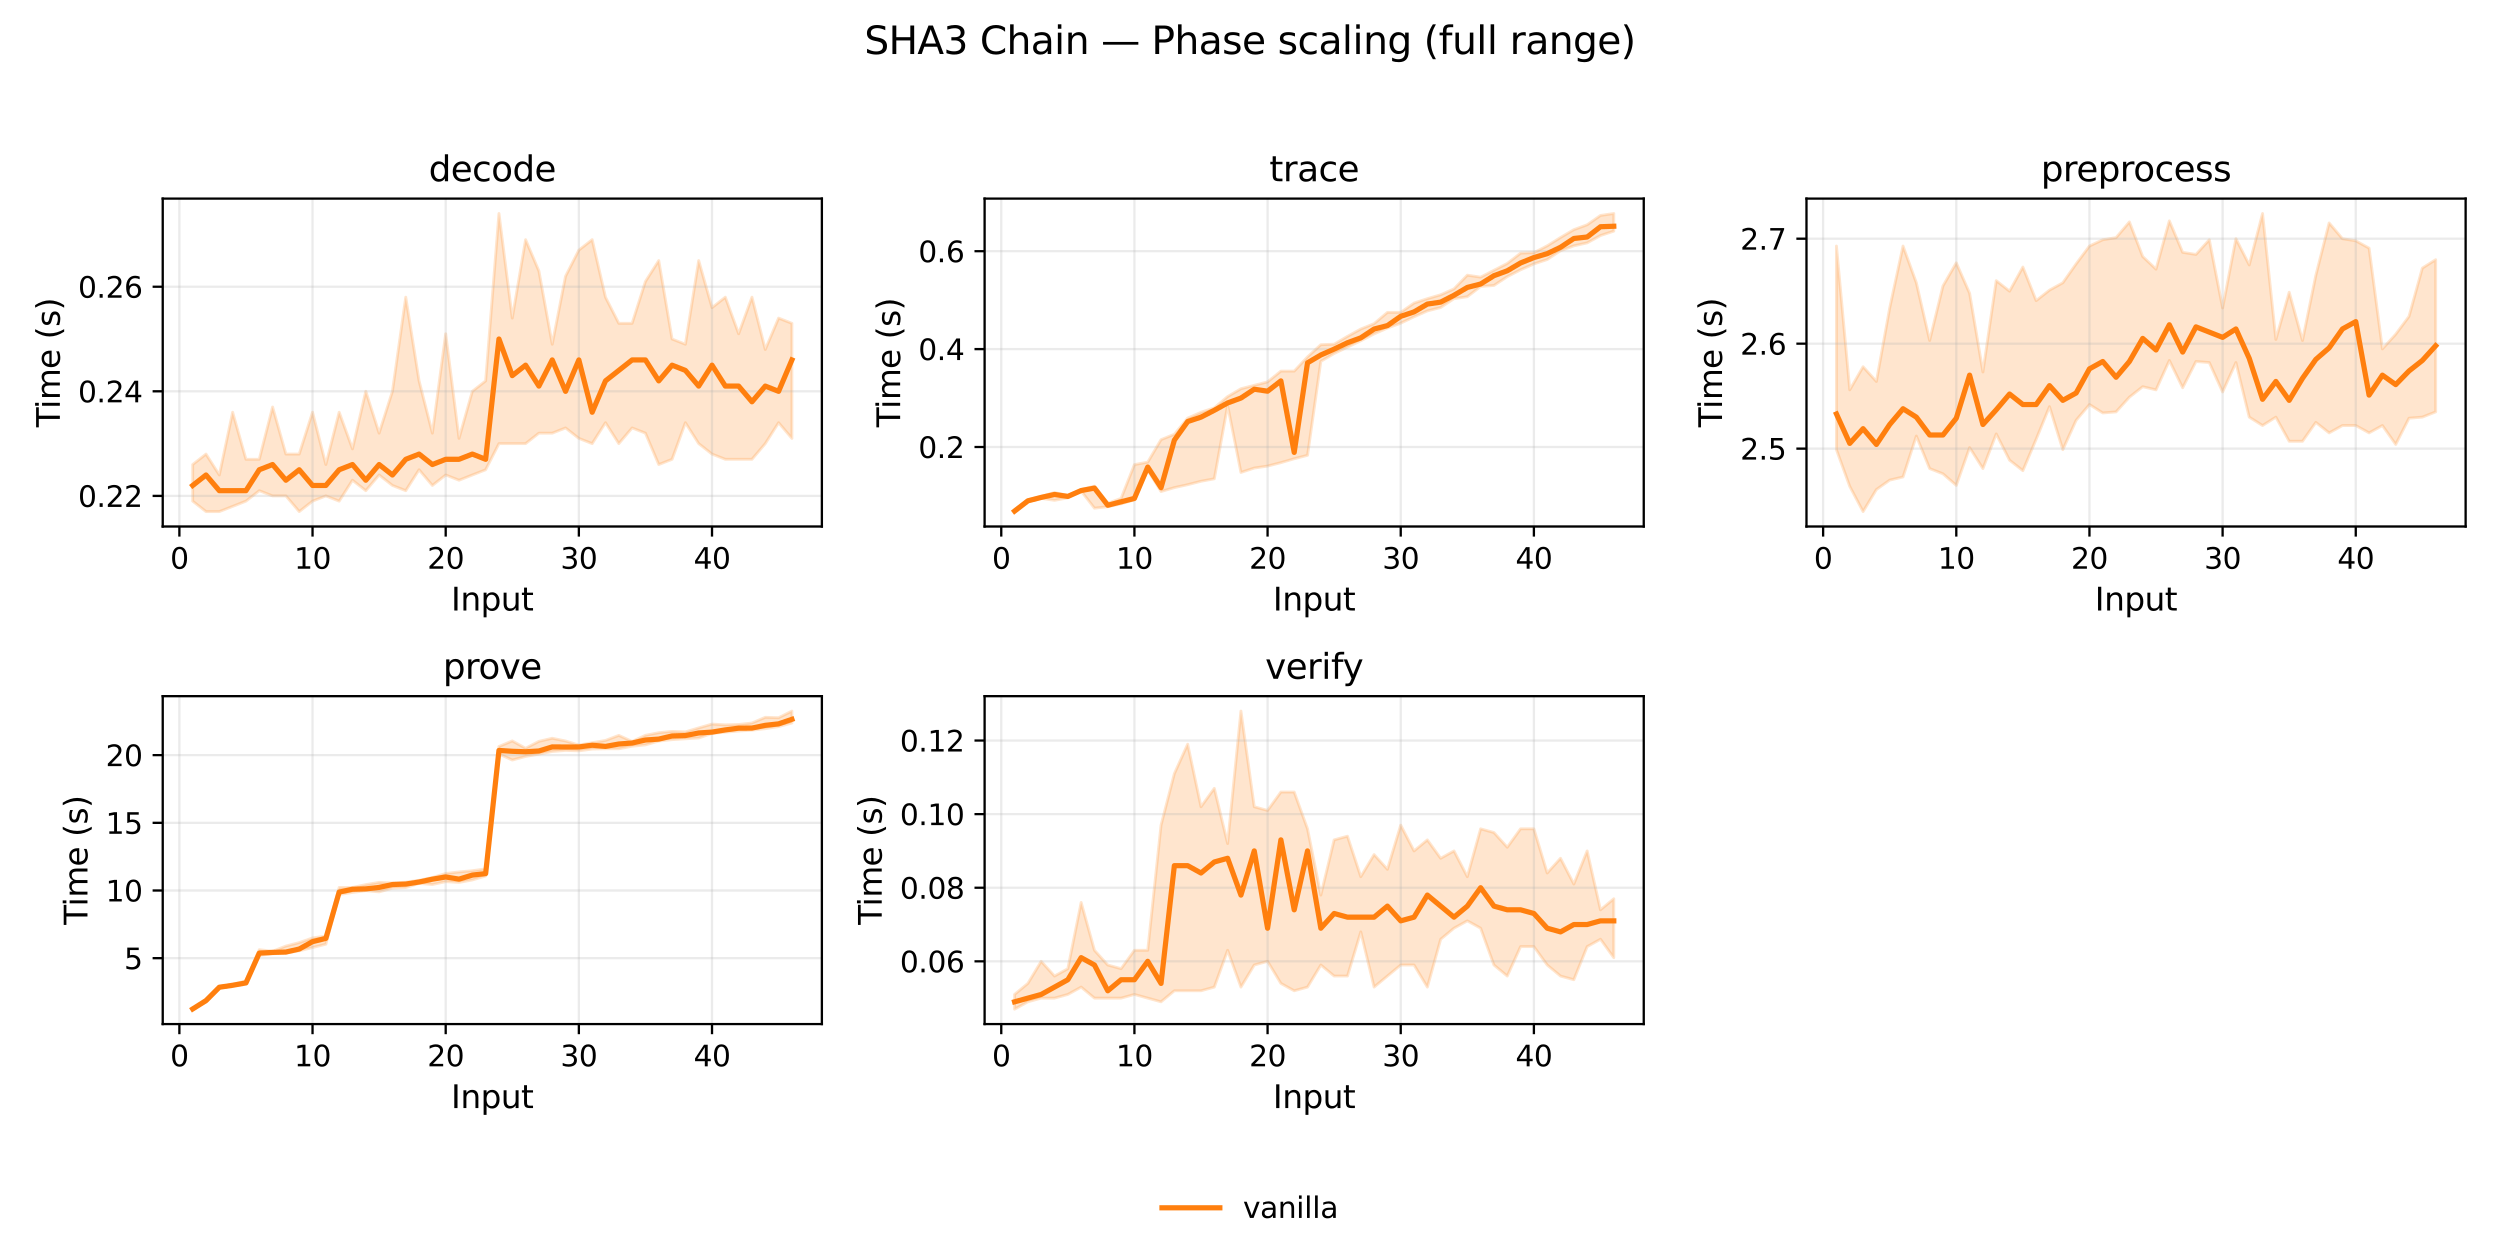 <?xml version="1.0" encoding="utf-8" standalone="no"?>
<!DOCTYPE svg PUBLIC "-//W3C//DTD SVG 1.1//EN"
  "http://www.w3.org/Graphics/SVG/1.1/DTD/svg11.dtd">
<svg xmlns:xlink="http://www.w3.org/1999/xlink" width="864pt" height="432pt" viewBox="0 0 864 432" xmlns="http://www.w3.org/2000/svg" version="1.1">
 <defs>
  <style type="text/css">*{stroke-linejoin: round; stroke-linecap: butt}</style>
 </defs>
 <g id="figure_1">
  <g id="patch_1">
   <path d="M 0 432 
L 864 432 
L 864 0 
L 0 0 
z
" style="fill: #ffffff"/>
  </g>
  <g id="axes_1">
   <g id="patch_2">
    <path d="M 56.24 181.96 
L 284.04 181.96 
L 284.04 68.64 
L 56.24 68.64 
z
" style="fill: #ffffff"/>
   </g>
   <g id="FillBetweenPolyCollection_1">
    <defs>
     <path id="m9631fde6f5" d="M 66.595 -271.457 
L 66.595 -258.806 
L 71.197 -255.191 
L 75.799 -255.191 
L 80.401 -256.998 
L 85.003 -258.806 
L 89.605 -262.42 
L 94.207 -260.613 
L 98.809 -260.613 
L 103.411 -255.191 
L 108.013 -258.806 
L 112.615 -260.613 
L 117.217 -258.806 
L 121.819 -266.035 
L 126.421 -262.42 
L 131.023 -267.842 
L 135.625 -264.228 
L 140.227 -262.42 
L 144.829 -269.65 
L 149.431 -264.228 
L 154.033 -267.842 
L 158.635 -266.035 
L 163.237 -267.842 
L 167.839 -269.65 
L 172.441 -278.686 
L 177.043 -278.686 
L 181.645 -278.686 
L 186.247 -282.301 
L 190.849 -282.301 
L 195.451 -284.108 
L 200.053 -280.494 
L 204.655 -278.686 
L 209.257 -285.916 
L 213.859 -278.686 
L 218.461 -284.108 
L 223.063 -282.301 
L 227.665 -271.457 
L 232.267 -273.264 
L 236.869 -285.916 
L 241.471 -278.686 
L 246.073 -275.072 
L 250.675 -273.264 
L 255.277 -273.264 
L 259.879 -273.264 
L 264.481 -278.686 
L 269.083 -285.916 
L 273.685 -280.494 
L 273.685 -320.255 
L 273.685 -320.255 
L 269.083 -322.062 
L 264.481 -311.218 
L 259.879 -329.292 
L 255.277 -316.64 
L 250.675 -329.292 
L 246.073 -325.677 
L 241.471 -341.943 
L 236.869 -313.026 
L 232.267 -314.833 
L 227.665 -341.943 
L 223.063 -334.714 
L 218.461 -320.255 
L 213.859 -320.255 
L 209.257 -329.292 
L 204.655 -349.172 
L 200.053 -345.558 
L 195.451 -336.521 
L 190.849 -313.026 
L 186.247 -338.328 
L 181.645 -349.172 
L 177.043 -322.062 
L 172.441 -358.209 
L 167.839 -300.374 
L 163.237 -296.76 
L 158.635 -280.494 
L 154.033 -316.64 
L 149.431 -282.301 
L 144.829 -300.374 
L 140.227 -329.292 
L 135.625 -296.76 
L 131.023 -282.301 
L 126.421 -296.76 
L 121.819 -276.879 
L 117.217 -289.53 
L 112.615 -271.457 
L 108.013 -289.53 
L 103.411 -275.072 
L 98.809 -275.072 
L 94.207 -291.338 
L 89.605 -273.264 
L 85.003 -273.264 
L 80.401 -289.53 
L 75.799 -267.842 
L 71.197 -275.072 
L 66.595 -271.457 
z
" style="stroke: #ff7f0e; stroke-opacity: 0.2"/>
    </defs>
    <g clip-path="url(#pefab9e1eef)">
     <use xlink:href="#m9631fde6f5" x="0" y="432" style="fill: #ff7f0e; fill-opacity: 0.2; stroke: #ff7f0e; stroke-opacity: 0.2"/>
    </g>
   </g>
   <g id="matplotlib.axis_1">
    <g id="xtick_1">
     <g id="line2d_1">
      <path d="M 61.993 181.96 
L 61.993 68.64 
" clip-path="url(#pefab9e1eef)" style="fill: none; stroke: #b0b0b0; stroke-opacity: 0.25; stroke-width: 0.8; stroke-linecap: square"/>
     </g>
     <g id="line2d_2">
      <defs>
       <path id="m98556b6305" d="M 0 0 
L 0 3.5 
" style="stroke: #000000; stroke-width: 0.8"/>
      </defs>
      <g>
       <use xlink:href="#m98556b6305" x="61.993" y="181.96" style="stroke: #000000; stroke-width: 0.8"/>
      </g>
     </g>
     <g id="text_1">
      <!-- 0 -->
      <g transform="translate(58.811 196.558) scale(0.1 -0.1)">
       <defs>
        <path id="DejaVuSans-30" d="M 2034 4250 
Q 1547 4250 1301 3770 
Q 1056 3291 1056 2328 
Q 1056 1369 1301 889 
Q 1547 409 2034 409 
Q 2525 409 2770 889 
Q 3016 1369 3016 2328 
Q 3016 3291 2770 3770 
Q 2525 4250 2034 4250 
z
M 2034 4750 
Q 2819 4750 3233 4129 
Q 3647 3509 3647 2328 
Q 3647 1150 3233 529 
Q 2819 -91 2034 -91 
Q 1250 -91 836 529 
Q 422 1150 422 2328 
Q 422 3509 836 4129 
Q 1250 4750 2034 4750 
z
" transform="scale(0.016)"/>
       </defs>
       <use xlink:href="#DejaVuSans-30"/>
      </g>
     </g>
    </g>
    <g id="xtick_2">
     <g id="line2d_3">
      <path d="M 108.013 181.96 
L 108.013 68.64 
" clip-path="url(#pefab9e1eef)" style="fill: none; stroke: #b0b0b0; stroke-opacity: 0.25; stroke-width: 0.8; stroke-linecap: square"/>
     </g>
     <g id="line2d_4">
      <g>
       <use xlink:href="#m98556b6305" x="108.013" y="181.96" style="stroke: #000000; stroke-width: 0.8"/>
      </g>
     </g>
     <g id="text_2">
      <!-- 10 -->
      <g transform="translate(101.65 196.558) scale(0.1 -0.1)">
       <defs>
        <path id="DejaVuSans-31" d="M 794 531 
L 1825 531 
L 1825 4091 
L 703 3866 
L 703 4441 
L 1819 4666 
L 2450 4666 
L 2450 531 
L 3481 531 
L 3481 0 
L 794 0 
L 794 531 
z
" transform="scale(0.016)"/>
       </defs>
       <use xlink:href="#DejaVuSans-31"/>
       <use xlink:href="#DejaVuSans-30" transform="translate(63.623 0)"/>
      </g>
     </g>
    </g>
    <g id="xtick_3">
     <g id="line2d_5">
      <path d="M 154.033 181.96 
L 154.033 68.64 
" clip-path="url(#pefab9e1eef)" style="fill: none; stroke: #b0b0b0; stroke-opacity: 0.25; stroke-width: 0.8; stroke-linecap: square"/>
     </g>
     <g id="line2d_6">
      <g>
       <use xlink:href="#m98556b6305" x="154.033" y="181.96" style="stroke: #000000; stroke-width: 0.8"/>
      </g>
     </g>
     <g id="text_3">
      <!-- 20 -->
      <g transform="translate(147.67 196.558) scale(0.1 -0.1)">
       <defs>
        <path id="DejaVuSans-32" d="M 1228 531 
L 3431 531 
L 3431 0 
L 469 0 
L 469 531 
Q 828 903 1448 1529 
Q 2069 2156 2228 2338 
Q 2531 2678 2651 2914 
Q 2772 3150 2772 3378 
Q 2772 3750 2511 3984 
Q 2250 4219 1831 4219 
Q 1534 4219 1204 4116 
Q 875 4013 500 3803 
L 500 4441 
Q 881 4594 1212 4672 
Q 1544 4750 1819 4750 
Q 2544 4750 2975 4387 
Q 3406 4025 3406 3419 
Q 3406 3131 3298 2873 
Q 3191 2616 2906 2266 
Q 2828 2175 2409 1742 
Q 1991 1309 1228 531 
z
" transform="scale(0.016)"/>
       </defs>
       <use xlink:href="#DejaVuSans-32"/>
       <use xlink:href="#DejaVuSans-30" transform="translate(63.623 0)"/>
      </g>
     </g>
    </g>
    <g id="xtick_4">
     <g id="line2d_7">
      <path d="M 200.053 181.96 
L 200.053 68.64 
" clip-path="url(#pefab9e1eef)" style="fill: none; stroke: #b0b0b0; stroke-opacity: 0.25; stroke-width: 0.8; stroke-linecap: square"/>
     </g>
     <g id="line2d_8">
      <g>
       <use xlink:href="#m98556b6305" x="200.053" y="181.96" style="stroke: #000000; stroke-width: 0.8"/>
      </g>
     </g>
     <g id="text_4">
      <!-- 30 -->
      <g transform="translate(193.691 196.558) scale(0.1 -0.1)">
       <defs>
        <path id="DejaVuSans-33" d="M 2597 2516 
Q 3050 2419 3304 2112 
Q 3559 1806 3559 1356 
Q 3559 666 3084 287 
Q 2609 -91 1734 -91 
Q 1441 -91 1130 -33 
Q 819 25 488 141 
L 488 750 
Q 750 597 1062 519 
Q 1375 441 1716 441 
Q 2309 441 2620 675 
Q 2931 909 2931 1356 
Q 2931 1769 2642 2001 
Q 2353 2234 1838 2234 
L 1294 2234 
L 1294 2753 
L 1863 2753 
Q 2328 2753 2575 2939 
Q 2822 3125 2822 3475 
Q 2822 3834 2567 4026 
Q 2313 4219 1838 4219 
Q 1578 4219 1281 4162 
Q 984 4106 628 3988 
L 628 4550 
Q 988 4650 1302 4700 
Q 1616 4750 1894 4750 
Q 2613 4750 3031 4423 
Q 3450 4097 3450 3541 
Q 3450 3153 3228 2886 
Q 3006 2619 2597 2516 
z
" transform="scale(0.016)"/>
       </defs>
       <use xlink:href="#DejaVuSans-33"/>
       <use xlink:href="#DejaVuSans-30" transform="translate(63.623 0)"/>
      </g>
     </g>
    </g>
    <g id="xtick_5">
     <g id="line2d_9">
      <path d="M 246.073 181.96 
L 246.073 68.64 
" clip-path="url(#pefab9e1eef)" style="fill: none; stroke: #b0b0b0; stroke-opacity: 0.25; stroke-width: 0.8; stroke-linecap: square"/>
     </g>
     <g id="line2d_10">
      <g>
       <use xlink:href="#m98556b6305" x="246.073" y="181.96" style="stroke: #000000; stroke-width: 0.8"/>
      </g>
     </g>
     <g id="text_5">
      <!-- 40 -->
      <g transform="translate(239.711 196.558) scale(0.1 -0.1)">
       <defs>
        <path id="DejaVuSans-34" d="M 2419 4116 
L 825 1625 
L 2419 1625 
L 2419 4116 
z
M 2253 4666 
L 3047 4666 
L 3047 1625 
L 3713 1625 
L 3713 1100 
L 3047 1100 
L 3047 0 
L 2419 0 
L 2419 1100 
L 313 1100 
L 313 1709 
L 2253 4666 
z
" transform="scale(0.016)"/>
       </defs>
       <use xlink:href="#DejaVuSans-34"/>
       <use xlink:href="#DejaVuSans-30" transform="translate(63.623 0)"/>
      </g>
     </g>
    </g>
    <g id="text_6">
     <!-- Input -->
     <g transform="translate(155.898 210.996) scale(0.11 -0.11)">
      <defs>
       <path id="DejaVuSans-49" d="M 628 4666 
L 1259 4666 
L 1259 0 
L 628 0 
L 628 4666 
z
" transform="scale(0.016)"/>
       <path id="DejaVuSans-6e" d="M 3513 2113 
L 3513 0 
L 2938 0 
L 2938 2094 
Q 2938 2591 2744 2837 
Q 2550 3084 2163 3084 
Q 1697 3084 1428 2787 
Q 1159 2491 1159 1978 
L 1159 0 
L 581 0 
L 581 3500 
L 1159 3500 
L 1159 2956 
Q 1366 3272 1645 3428 
Q 1925 3584 2291 3584 
Q 2894 3584 3203 3211 
Q 3513 2838 3513 2113 
z
" transform="scale(0.016)"/>
       <path id="DejaVuSans-70" d="M 1159 525 
L 1159 -1331 
L 581 -1331 
L 581 3500 
L 1159 3500 
L 1159 2969 
Q 1341 3281 1617 3432 
Q 1894 3584 2278 3584 
Q 2916 3584 3314 3078 
Q 3713 2572 3713 1747 
Q 3713 922 3314 415 
Q 2916 -91 2278 -91 
Q 1894 -91 1617 61 
Q 1341 213 1159 525 
z
M 3116 1747 
Q 3116 2381 2855 2742 
Q 2594 3103 2138 3103 
Q 1681 3103 1420 2742 
Q 1159 2381 1159 1747 
Q 1159 1113 1420 752 
Q 1681 391 2138 391 
Q 2594 391 2855 752 
Q 3116 1113 3116 1747 
z
" transform="scale(0.016)"/>
       <path id="DejaVuSans-75" d="M 544 1381 
L 544 3500 
L 1119 3500 
L 1119 1403 
Q 1119 906 1312 657 
Q 1506 409 1894 409 
Q 2359 409 2629 706 
Q 2900 1003 2900 1516 
L 2900 3500 
L 3475 3500 
L 3475 0 
L 2900 0 
L 2900 538 
Q 2691 219 2414 64 
Q 2138 -91 1772 -91 
Q 1169 -91 856 284 
Q 544 659 544 1381 
z
M 1991 3584 
L 1991 3584 
z
" transform="scale(0.016)"/>
       <path id="DejaVuSans-74" d="M 1172 4494 
L 1172 3500 
L 2356 3500 
L 2356 3053 
L 1172 3053 
L 1172 1153 
Q 1172 725 1289 603 
Q 1406 481 1766 481 
L 2356 481 
L 2356 0 
L 1766 0 
Q 1100 0 847 248 
Q 594 497 594 1153 
L 594 3053 
L 172 3053 
L 172 3500 
L 594 3500 
L 594 4494 
L 1172 4494 
z
" transform="scale(0.016)"/>
      </defs>
      <use xlink:href="#DejaVuSans-49"/>
      <use xlink:href="#DejaVuSans-6e" transform="translate(29.492 0)"/>
      <use xlink:href="#DejaVuSans-70" transform="translate(92.871 0)"/>
      <use xlink:href="#DejaVuSans-75" transform="translate(156.348 0)"/>
      <use xlink:href="#DejaVuSans-74" transform="translate(219.727 0)"/>
     </g>
    </g>
   </g>
   <g id="matplotlib.axis_2">
    <g id="ytick_1">
     <g id="line2d_11">
      <path d="M 56.24 171.387 
L 284.04 171.387 
" clip-path="url(#pefab9e1eef)" style="fill: none; stroke: #b0b0b0; stroke-opacity: 0.25; stroke-width: 0.8; stroke-linecap: square"/>
     </g>
     <g id="line2d_12">
      <defs>
       <path id="mb7b42f9214" d="M 0 0 
L -3.5 0 
" style="stroke: #000000; stroke-width: 0.8"/>
      </defs>
      <g>
       <use xlink:href="#mb7b42f9214" x="56.24" y="171.387" style="stroke: #000000; stroke-width: 0.8"/>
      </g>
     </g>
     <g id="text_7">
      <!-- 0.22 -->
      <g transform="translate(26.974 175.186) scale(0.1 -0.1)">
       <defs>
        <path id="DejaVuSans-2e" d="M 684 794 
L 1344 794 
L 1344 0 
L 684 0 
L 684 794 
z
" transform="scale(0.016)"/>
       </defs>
       <use xlink:href="#DejaVuSans-30"/>
       <use xlink:href="#DejaVuSans-2e" transform="translate(63.623 0)"/>
       <use xlink:href="#DejaVuSans-32" transform="translate(95.41 0)"/>
       <use xlink:href="#DejaVuSans-32" transform="translate(159.033 0)"/>
      </g>
     </g>
    </g>
    <g id="ytick_2">
     <g id="line2d_13">
      <path d="M 56.24 135.24 
L 284.04 135.24 
" clip-path="url(#pefab9e1eef)" style="fill: none; stroke: #b0b0b0; stroke-opacity: 0.25; stroke-width: 0.8; stroke-linecap: square"/>
     </g>
     <g id="line2d_14">
      <g>
       <use xlink:href="#mb7b42f9214" x="56.24" y="135.24" style="stroke: #000000; stroke-width: 0.8"/>
      </g>
     </g>
     <g id="text_8">
      <!-- 0.24 -->
      <g transform="translate(26.974 139.04) scale(0.1 -0.1)">
       <use xlink:href="#DejaVuSans-30"/>
       <use xlink:href="#DejaVuSans-2e" transform="translate(63.623 0)"/>
       <use xlink:href="#DejaVuSans-32" transform="translate(95.41 0)"/>
       <use xlink:href="#DejaVuSans-34" transform="translate(159.033 0)"/>
      </g>
     </g>
    </g>
    <g id="ytick_3">
     <g id="line2d_15">
      <path d="M 56.24 99.094 
L 284.04 99.094 
" clip-path="url(#pefab9e1eef)" style="fill: none; stroke: #b0b0b0; stroke-opacity: 0.25; stroke-width: 0.8; stroke-linecap: square"/>
     </g>
     <g id="line2d_16">
      <g>
       <use xlink:href="#mb7b42f9214" x="56.24" y="99.094" style="stroke: #000000; stroke-width: 0.8"/>
      </g>
     </g>
     <g id="text_9">
      <!-- 0.26 -->
      <g transform="translate(26.974 102.893) scale(0.1 -0.1)">
       <defs>
        <path id="DejaVuSans-36" d="M 2113 2584 
Q 1688 2584 1439 2293 
Q 1191 2003 1191 1497 
Q 1191 994 1439 701 
Q 1688 409 2113 409 
Q 2538 409 2786 701 
Q 3034 994 3034 1497 
Q 3034 2003 2786 2293 
Q 2538 2584 2113 2584 
z
M 3366 4563 
L 3366 3988 
Q 3128 4100 2886 4159 
Q 2644 4219 2406 4219 
Q 1781 4219 1451 3797 
Q 1122 3375 1075 2522 
Q 1259 2794 1537 2939 
Q 1816 3084 2150 3084 
Q 2853 3084 3261 2657 
Q 3669 2231 3669 1497 
Q 3669 778 3244 343 
Q 2819 -91 2113 -91 
Q 1303 -91 875 529 
Q 447 1150 447 2328 
Q 447 3434 972 4092 
Q 1497 4750 2381 4750 
Q 2619 4750 2861 4703 
Q 3103 4656 3366 4563 
z
" transform="scale(0.016)"/>
       </defs>
       <use xlink:href="#DejaVuSans-30"/>
       <use xlink:href="#DejaVuSans-2e" transform="translate(63.623 0)"/>
       <use xlink:href="#DejaVuSans-32" transform="translate(95.41 0)"/>
       <use xlink:href="#DejaVuSans-36" transform="translate(159.033 0)"/>
      </g>
     </g>
    </g>
    <g id="text_10">
     <!-- Time (s) -->
     <g transform="translate(20.687 147.662) rotate(-90) scale(0.11 -0.11)">
      <defs>
       <path id="DejaVuSans-54" d="M -19 4666 
L 3928 4666 
L 3928 4134 
L 2272 4134 
L 2272 0 
L 1638 0 
L 1638 4134 
L -19 4134 
L -19 4666 
z
" transform="scale(0.016)"/>
       <path id="DejaVuSans-69" d="M 603 3500 
L 1178 3500 
L 1178 0 
L 603 0 
L 603 3500 
z
M 603 4863 
L 1178 4863 
L 1178 4134 
L 603 4134 
L 603 4863 
z
" transform="scale(0.016)"/>
       <path id="DejaVuSans-6d" d="M 3328 2828 
Q 3544 3216 3844 3400 
Q 4144 3584 4550 3584 
Q 5097 3584 5394 3201 
Q 5691 2819 5691 2113 
L 5691 0 
L 5113 0 
L 5113 2094 
Q 5113 2597 4934 2840 
Q 4756 3084 4391 3084 
Q 3944 3084 3684 2787 
Q 3425 2491 3425 1978 
L 3425 0 
L 2847 0 
L 2847 2094 
Q 2847 2600 2669 2842 
Q 2491 3084 2119 3084 
Q 1678 3084 1418 2786 
Q 1159 2488 1159 1978 
L 1159 0 
L 581 0 
L 581 3500 
L 1159 3500 
L 1159 2956 
Q 1356 3278 1631 3431 
Q 1906 3584 2284 3584 
Q 2666 3584 2933 3390 
Q 3200 3197 3328 2828 
z
" transform="scale(0.016)"/>
       <path id="DejaVuSans-65" d="M 3597 1894 
L 3597 1613 
L 953 1613 
Q 991 1019 1311 708 
Q 1631 397 2203 397 
Q 2534 397 2845 478 
Q 3156 559 3463 722 
L 3463 178 
Q 3153 47 2828 -22 
Q 2503 -91 2169 -91 
Q 1331 -91 842 396 
Q 353 884 353 1716 
Q 353 2575 817 3079 
Q 1281 3584 2069 3584 
Q 2775 3584 3186 3129 
Q 3597 2675 3597 1894 
z
M 3022 2063 
Q 3016 2534 2758 2815 
Q 2500 3097 2075 3097 
Q 1594 3097 1305 2825 
Q 1016 2553 972 2059 
L 3022 2063 
z
" transform="scale(0.016)"/>
       <path id="DejaVuSans-20" transform="scale(0.016)"/>
       <path id="DejaVuSans-28" d="M 1984 4856 
Q 1566 4138 1362 3434 
Q 1159 2731 1159 2009 
Q 1159 1288 1364 580 
Q 1569 -128 1984 -844 
L 1484 -844 
Q 1016 -109 783 600 
Q 550 1309 550 2009 
Q 550 2706 781 3412 
Q 1013 4119 1484 4856 
L 1984 4856 
z
" transform="scale(0.016)"/>
       <path id="DejaVuSans-73" d="M 2834 3397 
L 2834 2853 
Q 2591 2978 2328 3040 
Q 2066 3103 1784 3103 
Q 1356 3103 1142 2972 
Q 928 2841 928 2578 
Q 928 2378 1081 2264 
Q 1234 2150 1697 2047 
L 1894 2003 
Q 2506 1872 2764 1633 
Q 3022 1394 3022 966 
Q 3022 478 2636 193 
Q 2250 -91 1575 -91 
Q 1294 -91 989 -36 
Q 684 19 347 128 
L 347 722 
Q 666 556 975 473 
Q 1284 391 1588 391 
Q 1994 391 2212 530 
Q 2431 669 2431 922 
Q 2431 1156 2273 1281 
Q 2116 1406 1581 1522 
L 1381 1569 
Q 847 1681 609 1914 
Q 372 2147 372 2553 
Q 372 3047 722 3315 
Q 1072 3584 1716 3584 
Q 2034 3584 2315 3537 
Q 2597 3491 2834 3397 
z
" transform="scale(0.016)"/>
       <path id="DejaVuSans-29" d="M 513 4856 
L 1013 4856 
Q 1481 4119 1714 3412 
Q 1947 2706 1947 2009 
Q 1947 1309 1714 600 
Q 1481 -109 1013 -844 
L 513 -844 
Q 928 -128 1133 580 
Q 1338 1288 1338 2009 
Q 1338 2731 1133 3434 
Q 928 4138 513 4856 
z
" transform="scale(0.016)"/>
      </defs>
      <use xlink:href="#DejaVuSans-54"/>
      <use xlink:href="#DejaVuSans-69" transform="translate(57.959 0)"/>
      <use xlink:href="#DejaVuSans-6d" transform="translate(85.742 0)"/>
      <use xlink:href="#DejaVuSans-65" transform="translate(183.154 0)"/>
      <use xlink:href="#DejaVuSans-20" transform="translate(244.678 0)"/>
      <use xlink:href="#DejaVuSans-28" transform="translate(276.465 0)"/>
      <use xlink:href="#DejaVuSans-73" transform="translate(315.479 0)"/>
      <use xlink:href="#DejaVuSans-29" transform="translate(367.578 0)"/>
     </g>
    </g>
   </g>
   <g id="line2d_17">
    <path d="M 66.595 167.772 
L 71.197 164.158 
L 75.799 169.58 
L 80.401 169.58 
L 85.003 169.58 
L 89.605 162.35 
L 94.207 160.543 
L 98.809 165.965 
L 103.411 162.35 
L 108.013 167.772 
L 112.615 167.772 
L 117.217 162.35 
L 121.819 160.543 
L 126.421 165.965 
L 131.023 160.543 
L 135.625 164.158 
L 140.227 158.736 
L 144.829 156.928 
L 149.431 160.543 
L 154.033 158.736 
L 158.635 158.736 
L 163.237 156.928 
L 167.839 158.736 
L 172.441 117.167 
L 177.043 129.818 
L 181.645 126.204 
L 186.247 133.433 
L 190.849 124.396 
L 195.451 135.24 
L 200.053 124.396 
L 204.655 142.47 
L 209.257 131.626 
L 213.859 128.011 
L 218.461 124.396 
L 223.063 124.396 
L 227.665 131.626 
L 232.267 126.204 
L 236.869 128.011 
L 241.471 133.433 
L 246.073 126.204 
L 250.675 133.433 
L 255.277 133.433 
L 259.879 138.855 
L 264.481 133.433 
L 269.083 135.24 
L 273.685 124.396 
" clip-path="url(#pefab9e1eef)" style="fill: none; stroke: #ff7f0e; stroke-width: 1.8; stroke-linecap: square"/>
   </g>
   <g id="patch_3">
    <path d="M 56.24 181.96 
L 56.24 68.64 
" style="fill: none; stroke: #000000; stroke-width: 0.8; stroke-linejoin: miter; stroke-linecap: square"/>
   </g>
   <g id="patch_4">
    <path d="M 284.04 181.96 
L 284.04 68.64 
" style="fill: none; stroke: #000000; stroke-width: 0.8; stroke-linejoin: miter; stroke-linecap: square"/>
   </g>
   <g id="patch_5">
    <path d="M 56.24 181.96 
L 284.04 181.96 
" style="fill: none; stroke: #000000; stroke-width: 0.8; stroke-linejoin: miter; stroke-linecap: square"/>
   </g>
   <g id="patch_6">
    <path d="M 56.24 68.64 
L 284.04 68.64 
" style="fill: none; stroke: #000000; stroke-width: 0.8; stroke-linejoin: miter; stroke-linecap: square"/>
   </g>
   <g id="text_11">
    <!-- decode -->
    <g transform="translate(148.168 62.64) scale(0.12 -0.12)">
     <defs>
      <path id="DejaVuSans-64" d="M 2906 2969 
L 2906 4863 
L 3481 4863 
L 3481 0 
L 2906 0 
L 2906 525 
Q 2725 213 2448 61 
Q 2172 -91 1784 -91 
Q 1150 -91 751 415 
Q 353 922 353 1747 
Q 353 2572 751 3078 
Q 1150 3584 1784 3584 
Q 2172 3584 2448 3432 
Q 2725 3281 2906 2969 
z
M 947 1747 
Q 947 1113 1208 752 
Q 1469 391 1925 391 
Q 2381 391 2643 752 
Q 2906 1113 2906 1747 
Q 2906 2381 2643 2742 
Q 2381 3103 1925 3103 
Q 1469 3103 1208 2742 
Q 947 2381 947 1747 
z
" transform="scale(0.016)"/>
      <path id="DejaVuSans-63" d="M 3122 3366 
L 3122 2828 
Q 2878 2963 2633 3030 
Q 2388 3097 2138 3097 
Q 1578 3097 1268 2742 
Q 959 2388 959 1747 
Q 959 1106 1268 751 
Q 1578 397 2138 397 
Q 2388 397 2633 464 
Q 2878 531 3122 666 
L 3122 134 
Q 2881 22 2623 -34 
Q 2366 -91 2075 -91 
Q 1284 -91 818 406 
Q 353 903 353 1747 
Q 353 2603 823 3093 
Q 1294 3584 2113 3584 
Q 2378 3584 2631 3529 
Q 2884 3475 3122 3366 
z
" transform="scale(0.016)"/>
      <path id="DejaVuSans-6f" d="M 1959 3097 
Q 1497 3097 1228 2736 
Q 959 2375 959 1747 
Q 959 1119 1226 758 
Q 1494 397 1959 397 
Q 2419 397 2687 759 
Q 2956 1122 2956 1747 
Q 2956 2369 2687 2733 
Q 2419 3097 1959 3097 
z
M 1959 3584 
Q 2709 3584 3137 3096 
Q 3566 2609 3566 1747 
Q 3566 888 3137 398 
Q 2709 -91 1959 -91 
Q 1206 -91 779 398 
Q 353 888 353 1747 
Q 353 2609 779 3096 
Q 1206 3584 1959 3584 
z
" transform="scale(0.016)"/>
     </defs>
     <use xlink:href="#DejaVuSans-64"/>
     <use xlink:href="#DejaVuSans-65" transform="translate(63.477 0)"/>
     <use xlink:href="#DejaVuSans-63" transform="translate(125 0)"/>
     <use xlink:href="#DejaVuSans-6f" transform="translate(179.98 0)"/>
     <use xlink:href="#DejaVuSans-64" transform="translate(241.162 0)"/>
     <use xlink:href="#DejaVuSans-65" transform="translate(304.639 0)"/>
    </g>
   </g>
  </g>
  <g id="axes_2">
   <g id="patch_7">
    <path d="M 340.28 181.96 
L 568.08 181.96 
L 568.08 68.64 
L 340.28 68.64 
z
" style="fill: #ffffff"/>
   </g>
   <g id="FillBetweenPolyCollection_2">
    <defs>
     <path id="ma455a134d1" d="M 350.635 -255.868 
L 350.635 -255.191 
L 355.237 -258.574 
L 359.839 -259.758 
L 364.441 -259.082 
L 369.043 -259.927 
L 373.645 -262.296 
L 378.247 -256.375 
L 382.849 -256.883 
L 387.451 -257.897 
L 392.053 -259.251 
L 396.655 -269.569 
L 401.257 -262.126 
L 405.859 -263.48 
L 410.461 -264.495 
L 415.063 -265.679 
L 419.665 -266.525 
L 424.267 -291.899 
L 428.869 -268.724 
L 433.471 -270.246 
L 438.073 -270.923 
L 442.675 -272.107 
L 447.277 -273.46 
L 451.879 -274.644 
L 456.481 -307.123 
L 461.083 -309.829 
L 465.685 -312.029 
L 470.287 -314.228 
L 474.889 -316.596 
L 479.491 -318.626 
L 484.093 -320.317 
L 488.695 -322.516 
L 493.297 -324.546 
L 497.899 -325.73 
L 502.501 -328.775 
L 507.103 -329.452 
L 511.705 -333.004 
L 516.307 -333.343 
L 520.909 -336.388 
L 525.511 -338.756 
L 530.113 -340.786 
L 534.715 -342.308 
L 539.317 -345.353 
L 543.919 -347.045 
L 548.521 -348.06 
L 553.123 -350.597 
L 557.725 -352.119 
L 557.725 -358.209 
L 557.725 -358.209 
L 553.123 -357.532 
L 548.521 -354.318 
L 543.919 -352.627 
L 539.317 -349.92 
L 534.715 -347.045 
L 530.113 -344.676 
L 525.511 -344.507 
L 520.909 -340.955 
L 516.307 -338.587 
L 511.705 -336.218 
L 507.103 -336.895 
L 502.501 -332.159 
L 497.899 -330.129 
L 493.297 -328.775 
L 488.695 -327.253 
L 484.093 -324.039 
L 479.491 -324.039 
L 474.889 -320.148 
L 470.287 -318.287 
L 465.685 -315.75 
L 461.083 -313.043 
L 456.481 -312.874 
L 451.879 -308.645 
L 447.277 -303.74 
L 442.675 -303.74 
L 438.073 -300.018 
L 433.471 -298.834 
L 428.869 -297.65 
L 424.267 -294.943 
L 419.665 -291.053 
L 415.063 -289.53 
L 410.461 -287.5 
L 405.859 -281.918 
L 401.257 -280.057 
L 396.655 -272.276 
L 392.053 -271.43 
L 387.451 -259.758 
L 382.849 -258.067 
L 378.247 -263.987 
L 373.645 -262.803 
L 369.043 -260.773 
L 364.441 -261.788 
L 359.839 -260.435 
L 355.237 -259.251 
L 350.635 -255.868 
z
" style="stroke: #ff7f0e; stroke-opacity: 0.2"/>
    </defs>
    <g clip-path="url(#p43ef44bf7d)">
     <use xlink:href="#ma455a134d1" x="0" y="432" style="fill: #ff7f0e; fill-opacity: 0.2; stroke: #ff7f0e; stroke-opacity: 0.2"/>
    </g>
   </g>
   <g id="matplotlib.axis_3">
    <g id="xtick_6">
     <g id="line2d_18">
      <path d="M 346.033 181.96 
L 346.033 68.64 
" clip-path="url(#p43ef44bf7d)" style="fill: none; stroke: #b0b0b0; stroke-opacity: 0.25; stroke-width: 0.8; stroke-linecap: square"/>
     </g>
     <g id="line2d_19">
      <g>
       <use xlink:href="#m98556b6305" x="346.033" y="181.96" style="stroke: #000000; stroke-width: 0.8"/>
      </g>
     </g>
     <g id="text_12">
      <!-- 0 -->
      <g transform="translate(342.851 196.558) scale(0.1 -0.1)">
       <use xlink:href="#DejaVuSans-30"/>
      </g>
     </g>
    </g>
    <g id="xtick_7">
     <g id="line2d_20">
      <path d="M 392.053 181.96 
L 392.053 68.64 
" clip-path="url(#p43ef44bf7d)" style="fill: none; stroke: #b0b0b0; stroke-opacity: 0.25; stroke-width: 0.8; stroke-linecap: square"/>
     </g>
     <g id="line2d_21">
      <g>
       <use xlink:href="#m98556b6305" x="392.053" y="181.96" style="stroke: #000000; stroke-width: 0.8"/>
      </g>
     </g>
     <g id="text_13">
      <!-- 10 -->
      <g transform="translate(385.69 196.558) scale(0.1 -0.1)">
       <use xlink:href="#DejaVuSans-31"/>
       <use xlink:href="#DejaVuSans-30" transform="translate(63.623 0)"/>
      </g>
     </g>
    </g>
    <g id="xtick_8">
     <g id="line2d_22">
      <path d="M 438.073 181.96 
L 438.073 68.64 
" clip-path="url(#p43ef44bf7d)" style="fill: none; stroke: #b0b0b0; stroke-opacity: 0.25; stroke-width: 0.8; stroke-linecap: square"/>
     </g>
     <g id="line2d_23">
      <g>
       <use xlink:href="#m98556b6305" x="438.073" y="181.96" style="stroke: #000000; stroke-width: 0.8"/>
      </g>
     </g>
     <g id="text_14">
      <!-- 20 -->
      <g transform="translate(431.71 196.558) scale(0.1 -0.1)">
       <use xlink:href="#DejaVuSans-32"/>
       <use xlink:href="#DejaVuSans-30" transform="translate(63.623 0)"/>
      </g>
     </g>
    </g>
    <g id="xtick_9">
     <g id="line2d_24">
      <path d="M 484.093 181.96 
L 484.093 68.64 
" clip-path="url(#p43ef44bf7d)" style="fill: none; stroke: #b0b0b0; stroke-opacity: 0.25; stroke-width: 0.8; stroke-linecap: square"/>
     </g>
     <g id="line2d_25">
      <g>
       <use xlink:href="#m98556b6305" x="484.093" y="181.96" style="stroke: #000000; stroke-width: 0.8"/>
      </g>
     </g>
     <g id="text_15">
      <!-- 30 -->
      <g transform="translate(477.731 196.558) scale(0.1 -0.1)">
       <use xlink:href="#DejaVuSans-33"/>
       <use xlink:href="#DejaVuSans-30" transform="translate(63.623 0)"/>
      </g>
     </g>
    </g>
    <g id="xtick_10">
     <g id="line2d_26">
      <path d="M 530.113 181.96 
L 530.113 68.64 
" clip-path="url(#p43ef44bf7d)" style="fill: none; stroke: #b0b0b0; stroke-opacity: 0.25; stroke-width: 0.8; stroke-linecap: square"/>
     </g>
     <g id="line2d_27">
      <g>
       <use xlink:href="#m98556b6305" x="530.113" y="181.96" style="stroke: #000000; stroke-width: 0.8"/>
      </g>
     </g>
     <g id="text_16">
      <!-- 40 -->
      <g transform="translate(523.751 196.558) scale(0.1 -0.1)">
       <use xlink:href="#DejaVuSans-34"/>
       <use xlink:href="#DejaVuSans-30" transform="translate(63.623 0)"/>
      </g>
     </g>
    </g>
    <g id="text_17">
     <!-- Input -->
     <g transform="translate(439.938 210.996) scale(0.11 -0.11)">
      <use xlink:href="#DejaVuSans-49"/>
      <use xlink:href="#DejaVuSans-6e" transform="translate(29.492 0)"/>
      <use xlink:href="#DejaVuSans-70" transform="translate(92.871 0)"/>
      <use xlink:href="#DejaVuSans-75" transform="translate(156.348 0)"/>
      <use xlink:href="#DejaVuSans-74" transform="translate(219.727 0)"/>
     </g>
    </g>
   </g>
   <g id="matplotlib.axis_4">
    <g id="ytick_4">
     <g id="line2d_28">
      <path d="M 340.28 154.48 
L 568.08 154.48 
" clip-path="url(#p43ef44bf7d)" style="fill: none; stroke: #b0b0b0; stroke-opacity: 0.25; stroke-width: 0.8; stroke-linecap: square"/>
     </g>
     <g id="line2d_29">
      <g>
       <use xlink:href="#mb7b42f9214" x="340.28" y="154.48" style="stroke: #000000; stroke-width: 0.8"/>
      </g>
     </g>
     <g id="text_18">
      <!-- 0.2 -->
      <g transform="translate(317.377 158.279) scale(0.1 -0.1)">
       <use xlink:href="#DejaVuSans-30"/>
       <use xlink:href="#DejaVuSans-2e" transform="translate(63.623 0)"/>
       <use xlink:href="#DejaVuSans-32" transform="translate(95.41 0)"/>
      </g>
     </g>
    </g>
    <g id="ytick_5">
     <g id="line2d_30">
      <path d="M 340.28 120.648 
L 568.08 120.648 
" clip-path="url(#p43ef44bf7d)" style="fill: none; stroke: #b0b0b0; stroke-opacity: 0.25; stroke-width: 0.8; stroke-linecap: square"/>
     </g>
     <g id="line2d_31">
      <g>
       <use xlink:href="#mb7b42f9214" x="340.28" y="120.648" style="stroke: #000000; stroke-width: 0.8"/>
      </g>
     </g>
     <g id="text_19">
      <!-- 0.4 -->
      <g transform="translate(317.377 124.447) scale(0.1 -0.1)">
       <use xlink:href="#DejaVuSans-30"/>
       <use xlink:href="#DejaVuSans-2e" transform="translate(63.623 0)"/>
       <use xlink:href="#DejaVuSans-34" transform="translate(95.41 0)"/>
      </g>
     </g>
    </g>
    <g id="ytick_6">
     <g id="line2d_32">
      <path d="M 340.28 86.816 
L 568.08 86.816 
" clip-path="url(#p43ef44bf7d)" style="fill: none; stroke: #b0b0b0; stroke-opacity: 0.25; stroke-width: 0.8; stroke-linecap: square"/>
     </g>
     <g id="line2d_33">
      <g>
       <use xlink:href="#mb7b42f9214" x="340.28" y="86.816" style="stroke: #000000; stroke-width: 0.8"/>
      </g>
     </g>
     <g id="text_20">
      <!-- 0.6 -->
      <g transform="translate(317.377 90.615) scale(0.1 -0.1)">
       <use xlink:href="#DejaVuSans-30"/>
       <use xlink:href="#DejaVuSans-2e" transform="translate(63.623 0)"/>
       <use xlink:href="#DejaVuSans-36" transform="translate(95.41 0)"/>
      </g>
     </g>
    </g>
    <g id="text_21">
     <!-- Time (s) -->
     <g transform="translate(311.089 147.662) rotate(-90) scale(0.11 -0.11)">
      <use xlink:href="#DejaVuSans-54"/>
      <use xlink:href="#DejaVuSans-69" transform="translate(57.959 0)"/>
      <use xlink:href="#DejaVuSans-6d" transform="translate(85.742 0)"/>
      <use xlink:href="#DejaVuSans-65" transform="translate(183.154 0)"/>
      <use xlink:href="#DejaVuSans-20" transform="translate(244.678 0)"/>
      <use xlink:href="#DejaVuSans-28" transform="translate(276.465 0)"/>
      <use xlink:href="#DejaVuSans-73" transform="translate(315.479 0)"/>
      <use xlink:href="#DejaVuSans-29" transform="translate(367.578 0)"/>
     </g>
    </g>
   </g>
   <g id="line2d_34">
    <path d="M 350.635 176.64 
L 355.237 173.088 
L 359.839 171.903 
L 364.441 170.889 
L 369.043 171.565 
L 373.645 169.535 
L 378.247 168.689 
L 382.849 174.61 
L 387.451 173.426 
L 392.053 172.242 
L 396.655 161.416 
L 401.257 168.52 
L 405.859 152.112 
L 410.461 145.684 
L 415.063 144.161 
L 419.665 141.793 
L 424.267 139.256 
L 428.869 137.564 
L 433.471 134.519 
L 438.073 135.196 
L 442.675 131.643 
L 447.277 156.341 
L 451.879 125.385 
L 456.481 122.678 
L 461.083 120.648 
L 465.685 118.449 
L 470.287 116.757 
L 474.889 113.713 
L 479.491 112.528 
L 484.093 109.314 
L 488.695 107.792 
L 493.297 105.085 
L 497.899 104.409 
L 502.501 102.041 
L 507.103 99.334 
L 511.705 98.15 
L 516.307 95.274 
L 520.909 93.583 
L 525.511 90.876 
L 530.113 89.015 
L 534.715 87.662 
L 539.317 85.463 
L 543.919 82.418 
L 548.521 81.911 
L 553.123 78.358 
L 557.725 78.189 
" clip-path="url(#p43ef44bf7d)" style="fill: none; stroke: #ff7f0e; stroke-width: 1.8; stroke-linecap: square"/>
   </g>
   <g id="patch_8">
    <path d="M 340.28 181.96 
L 340.28 68.64 
" style="fill: none; stroke: #000000; stroke-width: 0.8; stroke-linejoin: miter; stroke-linecap: square"/>
   </g>
   <g id="patch_9">
    <path d="M 568.08 181.96 
L 568.08 68.64 
" style="fill: none; stroke: #000000; stroke-width: 0.8; stroke-linejoin: miter; stroke-linecap: square"/>
   </g>
   <g id="patch_10">
    <path d="M 340.28 181.96 
L 568.08 181.96 
" style="fill: none; stroke: #000000; stroke-width: 0.8; stroke-linejoin: miter; stroke-linecap: square"/>
   </g>
   <g id="patch_11">
    <path d="M 340.28 68.64 
L 568.08 68.64 
" style="fill: none; stroke: #000000; stroke-width: 0.8; stroke-linejoin: miter; stroke-linecap: square"/>
   </g>
   <g id="text_22">
    <!-- trace -->
    <g transform="translate(438.693 62.64) scale(0.12 -0.12)">
     <defs>
      <path id="DejaVuSans-72" d="M 2631 2963 
Q 2534 3019 2420 3045 
Q 2306 3072 2169 3072 
Q 1681 3072 1420 2755 
Q 1159 2438 1159 1844 
L 1159 0 
L 581 0 
L 581 3500 
L 1159 3500 
L 1159 2956 
Q 1341 3275 1631 3429 
Q 1922 3584 2338 3584 
Q 2397 3584 2469 3576 
Q 2541 3569 2628 3553 
L 2631 2963 
z
" transform="scale(0.016)"/>
      <path id="DejaVuSans-61" d="M 2194 1759 
Q 1497 1759 1228 1600 
Q 959 1441 959 1056 
Q 959 750 1161 570 
Q 1363 391 1709 391 
Q 2188 391 2477 730 
Q 2766 1069 2766 1631 
L 2766 1759 
L 2194 1759 
z
M 3341 1997 
L 3341 0 
L 2766 0 
L 2766 531 
Q 2569 213 2275 61 
Q 1981 -91 1556 -91 
Q 1019 -91 701 211 
Q 384 513 384 1019 
Q 384 1609 779 1909 
Q 1175 2209 1959 2209 
L 2766 2209 
L 2766 2266 
Q 2766 2663 2505 2880 
Q 2244 3097 1772 3097 
Q 1472 3097 1187 3025 
Q 903 2953 641 2809 
L 641 3341 
Q 956 3463 1253 3523 
Q 1550 3584 1831 3584 
Q 2591 3584 2966 3190 
Q 3341 2797 3341 1997 
z
" transform="scale(0.016)"/>
     </defs>
     <use xlink:href="#DejaVuSans-74"/>
     <use xlink:href="#DejaVuSans-72" transform="translate(39.209 0)"/>
     <use xlink:href="#DejaVuSans-61" transform="translate(80.322 0)"/>
     <use xlink:href="#DejaVuSans-63" transform="translate(141.602 0)"/>
     <use xlink:href="#DejaVuSans-65" transform="translate(196.582 0)"/>
    </g>
   </g>
  </g>
  <g id="axes_3">
   <g id="patch_12">
    <path d="M 624.32 181.96 
L 852.12 181.96 
L 852.12 68.64 
L 624.32 68.64 
z
" style="fill: #ffffff"/>
   </g>
   <g id="FillBetweenPolyCollection_3">
    <defs>
     <path id="m23e1e29bf0" d="M 634.675 -346.964 
L 634.675 -276.593 
L 639.277 -263.897 
L 643.879 -255.191 
L 648.481 -262.808 
L 653.083 -266.073 
L 657.685 -267.161 
L 662.287 -281.308 
L 666.889 -270.063 
L 671.491 -268.25 
L 676.093 -264.259 
L 680.695 -277.318 
L 685.297 -270.063 
L 689.899 -282.034 
L 694.501 -272.965 
L 699.103 -269.338 
L 703.705 -280.22 
L 708.307 -291.465 
L 712.909 -276.593 
L 717.511 -286.749 
L 722.113 -292.19 
L 726.715 -289.288 
L 731.317 -289.651 
L 735.919 -294.73 
L 740.521 -298.357 
L 745.123 -297.269 
L 749.725 -307.425 
L 754.327 -297.994 
L 758.929 -307.063 
L 763.531 -306.7 
L 768.133 -296.543 
L 772.735 -306.7 
L 777.337 -287.838 
L 781.939 -284.936 
L 786.541 -287.838 
L 791.143 -279.494 
L 795.745 -279.494 
L 800.347 -286.024 
L 804.949 -282.396 
L 809.551 -284.936 
L 814.153 -284.936 
L 818.755 -282.396 
L 823.357 -284.936 
L 827.959 -278.406 
L 832.561 -287.475 
L 837.163 -287.838 
L 841.765 -289.651 
L 841.765 -342.249 
L 841.765 -342.249 
L 837.163 -339.347 
L 832.561 -322.661 
L 827.959 -316.494 
L 823.357 -311.416 
L 818.755 -346.239 
L 814.153 -348.778 
L 809.551 -349.503 
L 804.949 -354.944 
L 800.347 -336.807 
L 795.745 -314.318 
L 791.143 -331.004 
L 786.541 -314.68 
L 781.939 -358.209 
L 777.337 -340.435 
L 772.735 -349.503 
L 768.133 -325.562 
L 763.531 -349.141 
L 758.929 -344.062 
L 754.327 -344.788 
L 749.725 -355.67 
L 745.123 -338.984 
L 740.521 -343.337 
L 735.919 -355.307 
L 731.317 -349.866 
L 726.715 -349.141 
L 722.113 -346.964 
L 717.511 -340.798 
L 712.909 -334.268 
L 708.307 -331.729 
L 703.705 -328.102 
L 699.103 -339.709 
L 694.501 -331.366 
L 689.899 -334.994 
L 685.297 -303.435 
L 680.695 -330.641 
L 676.093 -341.16 
L 671.491 -333.18 
L 666.889 -314.318 
L 662.287 -334.268 
L 657.685 -346.964 
L 653.083 -325.562 
L 648.481 -300.171 
L 643.879 -305.249 
L 639.277 -297.269 
L 634.675 -346.964 
z
" style="stroke: #ff7f0e; stroke-opacity: 0.2"/>
    </defs>
    <g clip-path="url(#p03d1fc9a6f)">
     <use xlink:href="#m23e1e29bf0" x="0" y="432" style="fill: #ff7f0e; fill-opacity: 0.2; stroke: #ff7f0e; stroke-opacity: 0.2"/>
    </g>
   </g>
   <g id="matplotlib.axis_5">
    <g id="xtick_11">
     <g id="line2d_35">
      <path d="M 630.073 181.96 
L 630.073 68.64 
" clip-path="url(#p03d1fc9a6f)" style="fill: none; stroke: #b0b0b0; stroke-opacity: 0.25; stroke-width: 0.8; stroke-linecap: square"/>
     </g>
     <g id="line2d_36">
      <g>
       <use xlink:href="#m98556b6305" x="630.073" y="181.96" style="stroke: #000000; stroke-width: 0.8"/>
      </g>
     </g>
     <g id="text_23">
      <!-- 0 -->
      <g transform="translate(626.891 196.558) scale(0.1 -0.1)">
       <use xlink:href="#DejaVuSans-30"/>
      </g>
     </g>
    </g>
    <g id="xtick_12">
     <g id="line2d_37">
      <path d="M 676.093 181.96 
L 676.093 68.64 
" clip-path="url(#p03d1fc9a6f)" style="fill: none; stroke: #b0b0b0; stroke-opacity: 0.25; stroke-width: 0.8; stroke-linecap: square"/>
     </g>
     <g id="line2d_38">
      <g>
       <use xlink:href="#m98556b6305" x="676.093" y="181.96" style="stroke: #000000; stroke-width: 0.8"/>
      </g>
     </g>
     <g id="text_24">
      <!-- 10 -->
      <g transform="translate(669.73 196.558) scale(0.1 -0.1)">
       <use xlink:href="#DejaVuSans-31"/>
       <use xlink:href="#DejaVuSans-30" transform="translate(63.623 0)"/>
      </g>
     </g>
    </g>
    <g id="xtick_13">
     <g id="line2d_39">
      <path d="M 722.113 181.96 
L 722.113 68.64 
" clip-path="url(#p03d1fc9a6f)" style="fill: none; stroke: #b0b0b0; stroke-opacity: 0.25; stroke-width: 0.8; stroke-linecap: square"/>
     </g>
     <g id="line2d_40">
      <g>
       <use xlink:href="#m98556b6305" x="722.113" y="181.96" style="stroke: #000000; stroke-width: 0.8"/>
      </g>
     </g>
     <g id="text_25">
      <!-- 20 -->
      <g transform="translate(715.75 196.558) scale(0.1 -0.1)">
       <use xlink:href="#DejaVuSans-32"/>
       <use xlink:href="#DejaVuSans-30" transform="translate(63.623 0)"/>
      </g>
     </g>
    </g>
    <g id="xtick_14">
     <g id="line2d_41">
      <path d="M 768.133 181.96 
L 768.133 68.64 
" clip-path="url(#p03d1fc9a6f)" style="fill: none; stroke: #b0b0b0; stroke-opacity: 0.25; stroke-width: 0.8; stroke-linecap: square"/>
     </g>
     <g id="line2d_42">
      <g>
       <use xlink:href="#m98556b6305" x="768.133" y="181.96" style="stroke: #000000; stroke-width: 0.8"/>
      </g>
     </g>
     <g id="text_26">
      <!-- 30 -->
      <g transform="translate(761.771 196.558) scale(0.1 -0.1)">
       <use xlink:href="#DejaVuSans-33"/>
       <use xlink:href="#DejaVuSans-30" transform="translate(63.623 0)"/>
      </g>
     </g>
    </g>
    <g id="xtick_15">
     <g id="line2d_43">
      <path d="M 814.153 181.96 
L 814.153 68.64 
" clip-path="url(#p03d1fc9a6f)" style="fill: none; stroke: #b0b0b0; stroke-opacity: 0.25; stroke-width: 0.8; stroke-linecap: square"/>
     </g>
     <g id="line2d_44">
      <g>
       <use xlink:href="#m98556b6305" x="814.153" y="181.96" style="stroke: #000000; stroke-width: 0.8"/>
      </g>
     </g>
     <g id="text_27">
      <!-- 40 -->
      <g transform="translate(807.791 196.558) scale(0.1 -0.1)">
       <use xlink:href="#DejaVuSans-34"/>
       <use xlink:href="#DejaVuSans-30" transform="translate(63.623 0)"/>
      </g>
     </g>
    </g>
    <g id="text_28">
     <!-- Input -->
     <g transform="translate(723.978 210.996) scale(0.11 -0.11)">
      <use xlink:href="#DejaVuSans-49"/>
      <use xlink:href="#DejaVuSans-6e" transform="translate(29.492 0)"/>
      <use xlink:href="#DejaVuSans-70" transform="translate(92.871 0)"/>
      <use xlink:href="#DejaVuSans-75" transform="translate(156.348 0)"/>
      <use xlink:href="#DejaVuSans-74" transform="translate(219.727 0)"/>
     </g>
    </g>
   </g>
   <g id="matplotlib.axis_6">
    <g id="ytick_7">
     <g id="line2d_45">
      <path d="M 624.32 155.045 
L 852.12 155.045 
" clip-path="url(#p03d1fc9a6f)" style="fill: none; stroke: #b0b0b0; stroke-opacity: 0.25; stroke-width: 0.8; stroke-linecap: square"/>
     </g>
     <g id="line2d_46">
      <g>
       <use xlink:href="#mb7b42f9214" x="624.32" y="155.045" style="stroke: #000000; stroke-width: 0.8"/>
      </g>
     </g>
     <g id="text_29">
      <!-- 2.5 -->
      <g transform="translate(601.417 158.844) scale(0.1 -0.1)">
       <defs>
        <path id="DejaVuSans-35" d="M 691 4666 
L 3169 4666 
L 3169 4134 
L 1269 4134 
L 1269 2991 
Q 1406 3038 1543 3061 
Q 1681 3084 1819 3084 
Q 2600 3084 3056 2656 
Q 3513 2228 3513 1497 
Q 3513 744 3044 326 
Q 2575 -91 1722 -91 
Q 1428 -91 1123 -41 
Q 819 9 494 109 
L 494 744 
Q 775 591 1075 516 
Q 1375 441 1709 441 
Q 2250 441 2565 725 
Q 2881 1009 2881 1497 
Q 2881 1984 2565 2268 
Q 2250 2553 1709 2553 
Q 1456 2553 1204 2497 
Q 953 2441 691 2322 
L 691 4666 
z
" transform="scale(0.016)"/>
       </defs>
       <use xlink:href="#DejaVuSans-32"/>
       <use xlink:href="#DejaVuSans-2e" transform="translate(63.623 0)"/>
       <use xlink:href="#DejaVuSans-35" transform="translate(95.41 0)"/>
      </g>
     </g>
    </g>
    <g id="ytick_8">
     <g id="line2d_47">
      <path d="M 624.32 118.771 
L 852.12 118.771 
" clip-path="url(#p03d1fc9a6f)" style="fill: none; stroke: #b0b0b0; stroke-opacity: 0.25; stroke-width: 0.8; stroke-linecap: square"/>
     </g>
     <g id="line2d_48">
      <g>
       <use xlink:href="#mb7b42f9214" x="624.32" y="118.771" style="stroke: #000000; stroke-width: 0.8"/>
      </g>
     </g>
     <g id="text_30">
      <!-- 2.6 -->
      <g transform="translate(601.417 122.57) scale(0.1 -0.1)">
       <use xlink:href="#DejaVuSans-32"/>
       <use xlink:href="#DejaVuSans-2e" transform="translate(63.623 0)"/>
       <use xlink:href="#DejaVuSans-36" transform="translate(95.41 0)"/>
      </g>
     </g>
    </g>
    <g id="ytick_9">
     <g id="line2d_49">
      <path d="M 624.32 82.497 
L 852.12 82.497 
" clip-path="url(#p03d1fc9a6f)" style="fill: none; stroke: #b0b0b0; stroke-opacity: 0.25; stroke-width: 0.8; stroke-linecap: square"/>
     </g>
     <g id="line2d_50">
      <g>
       <use xlink:href="#mb7b42f9214" x="624.32" y="82.497" style="stroke: #000000; stroke-width: 0.8"/>
      </g>
     </g>
     <g id="text_31">
      <!-- 2.7 -->
      <g transform="translate(601.417 86.296) scale(0.1 -0.1)">
       <defs>
        <path id="DejaVuSans-37" d="M 525 4666 
L 3525 4666 
L 3525 4397 
L 1831 0 
L 1172 0 
L 2766 4134 
L 525 4134 
L 525 4666 
z
" transform="scale(0.016)"/>
       </defs>
       <use xlink:href="#DejaVuSans-32"/>
       <use xlink:href="#DejaVuSans-2e" transform="translate(63.623 0)"/>
       <use xlink:href="#DejaVuSans-37" transform="translate(95.41 0)"/>
      </g>
     </g>
    </g>
    <g id="text_32">
     <!-- Time (s) -->
     <g transform="translate(595.129 147.662) rotate(-90) scale(0.11 -0.11)">
      <use xlink:href="#DejaVuSans-54"/>
      <use xlink:href="#DejaVuSans-69" transform="translate(57.959 0)"/>
      <use xlink:href="#DejaVuSans-6d" transform="translate(85.742 0)"/>
      <use xlink:href="#DejaVuSans-65" transform="translate(183.154 0)"/>
      <use xlink:href="#DejaVuSans-20" transform="translate(244.678 0)"/>
      <use xlink:href="#DejaVuSans-28" transform="translate(276.465 0)"/>
      <use xlink:href="#DejaVuSans-73" transform="translate(315.479 0)"/>
      <use xlink:href="#DejaVuSans-29" transform="translate(367.578 0)"/>
     </g>
    </g>
   </g>
   <g id="line2d_51">
    <path d="M 634.675 143.074 
L 639.277 153.231 
L 643.879 148.153 
L 648.481 153.594 
L 653.083 146.702 
L 657.685 141.261 
L 662.287 144.162 
L 666.889 150.329 
L 671.491 150.329 
L 676.093 144.525 
L 680.695 129.653 
L 685.297 146.702 
L 689.899 141.623 
L 694.501 136.182 
L 699.103 139.81 
L 703.705 139.81 
L 708.307 133.28 
L 712.909 138.359 
L 717.511 135.819 
L 722.113 127.476 
L 726.715 124.937 
L 731.317 130.378 
L 735.919 124.937 
L 740.521 116.957 
L 745.123 120.947 
L 749.725 112.241 
L 754.327 121.673 
L 758.929 112.967 
L 763.531 114.781 
L 768.133 116.594 
L 772.735 113.692 
L 777.337 123.849 
L 781.939 137.996 
L 786.541 131.829 
L 791.143 138.359 
L 795.745 130.741 
L 800.347 124.212 
L 804.949 120.222 
L 809.551 113.692 
L 814.153 111.153 
L 818.755 136.545 
L 823.357 129.653 
L 827.959 132.918 
L 832.561 128.202 
L 837.163 124.575 
L 841.765 119.496 
" clip-path="url(#p03d1fc9a6f)" style="fill: none; stroke: #ff7f0e; stroke-width: 1.8; stroke-linecap: square"/>
   </g>
   <g id="patch_13">
    <path d="M 624.32 181.96 
L 624.32 68.64 
" style="fill: none; stroke: #000000; stroke-width: 0.8; stroke-linejoin: miter; stroke-linecap: square"/>
   </g>
   <g id="patch_14">
    <path d="M 852.12 181.96 
L 852.12 68.64 
" style="fill: none; stroke: #000000; stroke-width: 0.8; stroke-linejoin: miter; stroke-linecap: square"/>
   </g>
   <g id="patch_15">
    <path d="M 624.32 181.96 
L 852.12 181.96 
" style="fill: none; stroke: #000000; stroke-width: 0.8; stroke-linejoin: miter; stroke-linecap: square"/>
   </g>
   <g id="patch_16">
    <path d="M 624.32 68.64 
L 852.12 68.64 
" style="fill: none; stroke: #000000; stroke-width: 0.8; stroke-linejoin: miter; stroke-linecap: square"/>
   </g>
   <g id="text_33">
    <!-- preprocess -->
    <g transform="translate(705.333 62.64) scale(0.12 -0.12)">
     <use xlink:href="#DejaVuSans-70"/>
     <use xlink:href="#DejaVuSans-72" transform="translate(63.477 0)"/>
     <use xlink:href="#DejaVuSans-65" transform="translate(102.34 0)"/>
     <use xlink:href="#DejaVuSans-70" transform="translate(163.863 0)"/>
     <use xlink:href="#DejaVuSans-72" transform="translate(227.34 0)"/>
     <use xlink:href="#DejaVuSans-6f" transform="translate(266.203 0)"/>
     <use xlink:href="#DejaVuSans-63" transform="translate(327.385 0)"/>
     <use xlink:href="#DejaVuSans-65" transform="translate(382.365 0)"/>
     <use xlink:href="#DejaVuSans-73" transform="translate(443.889 0)"/>
     <use xlink:href="#DejaVuSans-73" transform="translate(495.988 0)"/>
    </g>
   </g>
  </g>
  <g id="axes_4">
   <g id="patch_17">
    <path d="M 56.24 353.92 
L 284.04 353.92 
L 284.04 240.6 
L 56.24 240.6 
z
" style="fill: #ffffff"/>
   </g>
   <g id="FillBetweenPolyCollection_4">
    <defs>
     <path id="m64a8731420" d="M 66.595 -83.465 
L 66.595 -83.231 
L 71.197 -85.827 
L 75.799 -90.608 
L 80.401 -91.287 
L 85.003 -92.115 
L 89.605 -101.799 
L 94.207 -102.369 
L 98.809 -102.617 
L 103.411 -103.399 
L 108.013 -104.526 
L 112.615 -105.686 
L 117.217 -122.86 
L 121.819 -123.571 
L 126.421 -124.184 
L 131.023 -123.767 
L 135.625 -125.04 
L 140.227 -125.269 
L 144.829 -126.687 
L 149.431 -126.312 
L 154.033 -127.299 
L 158.635 -127.042 
L 163.237 -127.884 
L 167.839 -129.26 
L 172.441 -171.443 
L 177.043 -169.328 
L 181.645 -170.577 
L 186.247 -171.377 
L 190.849 -172.289 
L 195.451 -172.664 
L 200.053 -172.514 
L 204.655 -173.122 
L 209.257 -173.22 
L 213.859 -173.22 
L 218.461 -174.109 
L 223.063 -174.563 
L 227.665 -175.901 
L 232.267 -176.383 
L 236.869 -176.673 
L 241.471 -176.954 
L 246.073 -178.539 
L 250.675 -178.975 
L 255.277 -179.363 
L 259.879 -179.662 
L 264.481 -180.172 
L 269.083 -180.893 
L 273.685 -182.132 
L 273.685 -186.249 
L 273.685 -186.249 
L 269.083 -183.957 
L 264.481 -184.097 
L 259.879 -182.123 
L 255.277 -181.618 
L 250.675 -181.487 
L 246.073 -181.753 
L 241.471 -180.434 
L 236.869 -179.068 
L 232.267 -179.227 
L 227.665 -178.773 
L 223.063 -177.875 
L 218.461 -175.756 
L 213.859 -177.847 
L 209.257 -176.107 
L 204.655 -175.312 
L 200.053 -174.502 
L 195.451 -175.91 
L 190.849 -176.855 
L 186.247 -175.789 
L 181.645 -173.398 
L 177.043 -175.943 
L 172.441 -174.011 
L 167.839 -131.716 
L 163.237 -131.075 
L 158.635 -130.649 
L 154.033 -130.13 
L 149.431 -128.722 
L 144.829 -127.767 
L 140.227 -127.126 
L 135.625 -126.846 
L 131.023 -127.051 
L 126.421 -126.28 
L 121.819 -125.288 
L 117.217 -125.292 
L 112.615 -108.484 
L 108.013 -107.852 
L 103.411 -106.229 
L 98.809 -105.036 
L 94.207 -103.239 
L 89.605 -103.792 
L 85.003 -93.032 
L 80.401 -91.764 
L 75.799 -90.964 
L 71.197 -86.244 
L 66.595 -83.465 
z
" style="stroke: #ff7f0e; stroke-opacity: 0.2"/>
    </defs>
    <g clip-path="url(#pdcc8e0dc92)">
     <use xlink:href="#m64a8731420" x="0" y="432" style="fill: #ff7f0e; fill-opacity: 0.2; stroke: #ff7f0e; stroke-opacity: 0.2"/>
    </g>
   </g>
   <g id="matplotlib.axis_7">
    <g id="xtick_16">
     <g id="line2d_52">
      <path d="M 61.993 353.92 
L 61.993 240.6 
" clip-path="url(#pdcc8e0dc92)" style="fill: none; stroke: #b0b0b0; stroke-opacity: 0.25; stroke-width: 0.8; stroke-linecap: square"/>
     </g>
     <g id="line2d_53">
      <g>
       <use xlink:href="#m98556b6305" x="61.993" y="353.92" style="stroke: #000000; stroke-width: 0.8"/>
      </g>
     </g>
     <g id="text_34">
      <!-- 0 -->
      <g transform="translate(58.811 368.518) scale(0.1 -0.1)">
       <use xlink:href="#DejaVuSans-30"/>
      </g>
     </g>
    </g>
    <g id="xtick_17">
     <g id="line2d_54">
      <path d="M 108.013 353.92 
L 108.013 240.6 
" clip-path="url(#pdcc8e0dc92)" style="fill: none; stroke: #b0b0b0; stroke-opacity: 0.25; stroke-width: 0.8; stroke-linecap: square"/>
     </g>
     <g id="line2d_55">
      <g>
       <use xlink:href="#m98556b6305" x="108.013" y="353.92" style="stroke: #000000; stroke-width: 0.8"/>
      </g>
     </g>
     <g id="text_35">
      <!-- 10 -->
      <g transform="translate(101.65 368.518) scale(0.1 -0.1)">
       <use xlink:href="#DejaVuSans-31"/>
       <use xlink:href="#DejaVuSans-30" transform="translate(63.623 0)"/>
      </g>
     </g>
    </g>
    <g id="xtick_18">
     <g id="line2d_56">
      <path d="M 154.033 353.92 
L 154.033 240.6 
" clip-path="url(#pdcc8e0dc92)" style="fill: none; stroke: #b0b0b0; stroke-opacity: 0.25; stroke-width: 0.8; stroke-linecap: square"/>
     </g>
     <g id="line2d_57">
      <g>
       <use xlink:href="#m98556b6305" x="154.033" y="353.92" style="stroke: #000000; stroke-width: 0.8"/>
      </g>
     </g>
     <g id="text_36">
      <!-- 20 -->
      <g transform="translate(147.67 368.518) scale(0.1 -0.1)">
       <use xlink:href="#DejaVuSans-32"/>
       <use xlink:href="#DejaVuSans-30" transform="translate(63.623 0)"/>
      </g>
     </g>
    </g>
    <g id="xtick_19">
     <g id="line2d_58">
      <path d="M 200.053 353.92 
L 200.053 240.6 
" clip-path="url(#pdcc8e0dc92)" style="fill: none; stroke: #b0b0b0; stroke-opacity: 0.25; stroke-width: 0.8; stroke-linecap: square"/>
     </g>
     <g id="line2d_59">
      <g>
       <use xlink:href="#m98556b6305" x="200.053" y="353.92" style="stroke: #000000; stroke-width: 0.8"/>
      </g>
     </g>
     <g id="text_37">
      <!-- 30 -->
      <g transform="translate(193.691 368.518) scale(0.1 -0.1)">
       <use xlink:href="#DejaVuSans-33"/>
       <use xlink:href="#DejaVuSans-30" transform="translate(63.623 0)"/>
      </g>
     </g>
    </g>
    <g id="xtick_20">
     <g id="line2d_60">
      <path d="M 246.073 353.92 
L 246.073 240.6 
" clip-path="url(#pdcc8e0dc92)" style="fill: none; stroke: #b0b0b0; stroke-opacity: 0.25; stroke-width: 0.8; stroke-linecap: square"/>
     </g>
     <g id="line2d_61">
      <g>
       <use xlink:href="#m98556b6305" x="246.073" y="353.92" style="stroke: #000000; stroke-width: 0.8"/>
      </g>
     </g>
     <g id="text_38">
      <!-- 40 -->
      <g transform="translate(239.711 368.518) scale(0.1 -0.1)">
       <use xlink:href="#DejaVuSans-34"/>
       <use xlink:href="#DejaVuSans-30" transform="translate(63.623 0)"/>
      </g>
     </g>
    </g>
    <g id="text_39">
     <!-- Input -->
     <g transform="translate(155.898 382.956) scale(0.11 -0.11)">
      <use xlink:href="#DejaVuSans-49"/>
      <use xlink:href="#DejaVuSans-6e" transform="translate(29.492 0)"/>
      <use xlink:href="#DejaVuSans-70" transform="translate(92.871 0)"/>
      <use xlink:href="#DejaVuSans-75" transform="translate(156.348 0)"/>
      <use xlink:href="#DejaVuSans-74" transform="translate(219.727 0)"/>
     </g>
    </g>
   </g>
   <g id="matplotlib.axis_8">
    <g id="ytick_10">
     <g id="line2d_62">
      <path d="M 56.24 331.146 
L 284.04 331.146 
" clip-path="url(#pdcc8e0dc92)" style="fill: none; stroke: #b0b0b0; stroke-opacity: 0.25; stroke-width: 0.8; stroke-linecap: square"/>
     </g>
     <g id="line2d_63">
      <g>
       <use xlink:href="#mb7b42f9214" x="56.24" y="331.146" style="stroke: #000000; stroke-width: 0.8"/>
      </g>
     </g>
     <g id="text_40">
      <!-- 5 -->
      <g transform="translate(42.877 334.946) scale(0.1 -0.1)">
       <use xlink:href="#DejaVuSans-35"/>
      </g>
     </g>
    </g>
    <g id="ytick_11">
     <g id="line2d_64">
      <path d="M 56.24 307.755 
L 284.04 307.755 
" clip-path="url(#pdcc8e0dc92)" style="fill: none; stroke: #b0b0b0; stroke-opacity: 0.25; stroke-width: 0.8; stroke-linecap: square"/>
     </g>
     <g id="line2d_65">
      <g>
       <use xlink:href="#mb7b42f9214" x="56.24" y="307.755" style="stroke: #000000; stroke-width: 0.8"/>
      </g>
     </g>
     <g id="text_41">
      <!-- 10 -->
      <g transform="translate(36.515 311.555) scale(0.1 -0.1)">
       <use xlink:href="#DejaVuSans-31"/>
       <use xlink:href="#DejaVuSans-30" transform="translate(63.623 0)"/>
      </g>
     </g>
    </g>
    <g id="ytick_12">
     <g id="line2d_66">
      <path d="M 56.24 284.365 
L 284.04 284.365 
" clip-path="url(#pdcc8e0dc92)" style="fill: none; stroke: #b0b0b0; stroke-opacity: 0.25; stroke-width: 0.8; stroke-linecap: square"/>
     </g>
     <g id="line2d_67">
      <g>
       <use xlink:href="#mb7b42f9214" x="56.24" y="284.365" style="stroke: #000000; stroke-width: 0.8"/>
      </g>
     </g>
     <g id="text_42">
      <!-- 15 -->
      <g transform="translate(36.515 288.164) scale(0.1 -0.1)">
       <use xlink:href="#DejaVuSans-31"/>
       <use xlink:href="#DejaVuSans-35" transform="translate(63.623 0)"/>
      </g>
     </g>
    </g>
    <g id="ytick_13">
     <g id="line2d_68">
      <path d="M 56.24 260.974 
L 284.04 260.974 
" clip-path="url(#pdcc8e0dc92)" style="fill: none; stroke: #b0b0b0; stroke-opacity: 0.25; stroke-width: 0.8; stroke-linecap: square"/>
     </g>
     <g id="line2d_69">
      <g>
       <use xlink:href="#mb7b42f9214" x="56.24" y="260.974" style="stroke: #000000; stroke-width: 0.8"/>
      </g>
     </g>
     <g id="text_43">
      <!-- 20 -->
      <g transform="translate(36.515 264.773) scale(0.1 -0.1)">
       <use xlink:href="#DejaVuSans-32"/>
       <use xlink:href="#DejaVuSans-30" transform="translate(63.623 0)"/>
      </g>
     </g>
    </g>
    <g id="text_44">
     <!-- Time (s) -->
     <g transform="translate(30.227 319.622) rotate(-90) scale(0.11 -0.11)">
      <use xlink:href="#DejaVuSans-54"/>
      <use xlink:href="#DejaVuSans-69" transform="translate(57.959 0)"/>
      <use xlink:href="#DejaVuSans-6d" transform="translate(85.742 0)"/>
      <use xlink:href="#DejaVuSans-65" transform="translate(183.154 0)"/>
      <use xlink:href="#DejaVuSans-20" transform="translate(244.678 0)"/>
      <use xlink:href="#DejaVuSans-28" transform="translate(276.465 0)"/>
      <use xlink:href="#DejaVuSans-73" transform="translate(315.479 0)"/>
      <use xlink:href="#DejaVuSans-29" transform="translate(367.578 0)"/>
     </g>
    </g>
   </g>
   <g id="line2d_70">
    <path d="M 66.595 348.69 
L 71.197 345.803 
L 75.799 341.186 
L 80.401 340.512 
L 85.003 339.693 
L 89.605 329.406 
L 94.207 329.153 
L 98.809 329.022 
L 103.411 327.984 
L 108.013 325.43 
L 112.615 324.298 
L 117.217 308.308 
L 121.819 307.316 
L 126.421 307.199 
L 131.023 306.689 
L 135.625 305.692 
L 140.227 305.529 
L 144.829 304.822 
L 149.431 303.845 
L 154.033 303.082 
L 158.635 303.831 
L 163.237 302.427 
L 167.839 301.908 
L 172.441 259.35 
L 177.043 259.645 
L 181.645 259.814 
L 186.247 259.542 
L 190.849 258.129 
L 195.451 258.167 
L 200.053 258.148 
L 204.655 257.549 
L 209.257 257.961 
L 213.859 257.133 
L 218.461 256.791 
L 223.063 255.744 
L 227.665 255.435 
L 232.267 254.345 
L 236.869 254.209 
L 241.471 253.311 
L 246.073 253.016 
L 250.675 252.254 
L 255.277 251.65 
L 259.879 251.617 
L 264.481 250.677 
L 269.083 250.167 
L 273.685 248.595 
" clip-path="url(#pdcc8e0dc92)" style="fill: none; stroke: #ff7f0e; stroke-width: 1.8; stroke-linecap: square"/>
   </g>
   <g id="patch_18">
    <path d="M 56.24 353.92 
L 56.24 240.6 
" style="fill: none; stroke: #000000; stroke-width: 0.8; stroke-linejoin: miter; stroke-linecap: square"/>
   </g>
   <g id="patch_19">
    <path d="M 284.04 353.92 
L 284.04 240.6 
" style="fill: none; stroke: #000000; stroke-width: 0.8; stroke-linejoin: miter; stroke-linecap: square"/>
   </g>
   <g id="patch_20">
    <path d="M 56.24 353.92 
L 284.04 353.92 
" style="fill: none; stroke: #000000; stroke-width: 0.8; stroke-linejoin: miter; stroke-linecap: square"/>
   </g>
   <g id="patch_21">
    <path d="M 56.24 240.6 
L 284.04 240.6 
" style="fill: none; stroke: #000000; stroke-width: 0.8; stroke-linejoin: miter; stroke-linecap: square"/>
   </g>
   <g id="text_45">
    <!-- prove -->
    <g transform="translate(153.085 234.6) scale(0.12 -0.12)">
     <defs>
      <path id="DejaVuSans-76" d="M 191 3500 
L 800 3500 
L 1894 563 
L 2988 3500 
L 3597 3500 
L 2284 0 
L 1503 0 
L 191 3500 
z
" transform="scale(0.016)"/>
     </defs>
     <use xlink:href="#DejaVuSans-70"/>
     <use xlink:href="#DejaVuSans-72" transform="translate(63.477 0)"/>
     <use xlink:href="#DejaVuSans-6f" transform="translate(102.34 0)"/>
     <use xlink:href="#DejaVuSans-76" transform="translate(163.521 0)"/>
     <use xlink:href="#DejaVuSans-65" transform="translate(222.701 0)"/>
    </g>
   </g>
  </g>
  <g id="axes_5">
   <g id="patch_22">
    <path d="M 340.28 353.92 
L 568.08 353.92 
L 568.08 240.6 
L 340.28 240.6 
z
" style="fill: #ffffff"/>
   </g>
   <g id="FillBetweenPolyCollection_5">
    <defs>
     <path id="m5ea36ce29a" d="M 350.635 -88.318 
L 350.635 -83.231 
L 355.237 -85.775 
L 359.839 -87.046 
L 364.441 -87.046 
L 369.043 -88.318 
L 373.645 -90.862 
L 378.247 -87.046 
L 382.849 -87.046 
L 387.451 -87.046 
L 392.053 -88.318 
L 396.655 -87.046 
L 401.257 -85.775 
L 405.859 -89.59 
L 410.461 -89.59 
L 415.063 -89.59 
L 419.665 -90.862 
L 424.267 -103.58 
L 428.869 -90.862 
L 433.471 -98.493 
L 438.073 -99.765 
L 442.675 -92.134 
L 447.277 -89.59 
L 451.879 -90.862 
L 456.481 -98.493 
L 461.083 -94.677 
L 465.685 -94.677 
L 470.287 -109.939 
L 474.889 -90.862 
L 479.491 -94.677 
L 484.093 -98.493 
L 488.695 -98.493 
L 493.297 -90.862 
L 497.899 -107.396 
L 502.501 -111.211 
L 507.103 -113.755 
L 511.705 -111.211 
L 516.307 -98.493 
L 520.909 -94.677 
L 525.511 -104.852 
L 530.113 -104.852 
L 534.715 -98.493 
L 539.317 -94.677 
L 543.919 -93.406 
L 548.521 -104.852 
L 553.123 -107.396 
L 557.725 -101.037 
L 557.725 -121.386 
L 557.725 -121.386 
L 553.123 -117.57 
L 548.521 -137.92 
L 543.919 -126.473 
L 539.317 -135.376 
L 534.715 -130.289 
L 530.113 -145.551 
L 525.511 -145.551 
L 520.909 -139.191 
L 516.307 -144.279 
L 511.705 -145.551 
L 507.103 -129.017 
L 502.501 -137.92 
L 497.899 -135.376 
L 493.297 -141.735 
L 488.695 -137.92 
L 484.093 -146.822 
L 479.491 -131.56 
L 474.889 -136.648 
L 470.287 -129.017 
L 465.685 -143.007 
L 461.083 -141.735 
L 456.481 -122.658 
L 451.879 -145.551 
L 447.277 -158.269 
L 442.675 -158.269 
L 438.073 -151.91 
L 433.471 -153.182 
L 428.869 -186.249 
L 424.267 -140.463 
L 419.665 -159.541 
L 415.063 -153.182 
L 410.461 -174.803 
L 405.859 -164.628 
L 401.257 -146.822 
L 396.655 -103.58 
L 392.053 -103.58 
L 387.451 -97.221 
L 382.849 -98.493 
L 378.247 -103.58 
L 373.645 -120.114 
L 369.043 -97.221 
L 364.441 -94.677 
L 359.839 -99.765 
L 355.237 -92.134 
L 350.635 -88.318 
z
" style="stroke: #ff7f0e; stroke-opacity: 0.2"/>
    </defs>
    <g clip-path="url(#p20ce598269)">
     <use xlink:href="#m5ea36ce29a" x="0" y="432" style="fill: #ff7f0e; fill-opacity: 0.2; stroke: #ff7f0e; stroke-opacity: 0.2"/>
    </g>
   </g>
   <g id="matplotlib.axis_9">
    <g id="xtick_21">
     <g id="line2d_71">
      <path d="M 346.033 353.92 
L 346.033 240.6 
" clip-path="url(#p20ce598269)" style="fill: none; stroke: #b0b0b0; stroke-opacity: 0.25; stroke-width: 0.8; stroke-linecap: square"/>
     </g>
     <g id="line2d_72">
      <g>
       <use xlink:href="#m98556b6305" x="346.033" y="353.92" style="stroke: #000000; stroke-width: 0.8"/>
      </g>
     </g>
     <g id="text_46">
      <!-- 0 -->
      <g transform="translate(342.851 368.518) scale(0.1 -0.1)">
       <use xlink:href="#DejaVuSans-30"/>
      </g>
     </g>
    </g>
    <g id="xtick_22">
     <g id="line2d_73">
      <path d="M 392.053 353.92 
L 392.053 240.6 
" clip-path="url(#p20ce598269)" style="fill: none; stroke: #b0b0b0; stroke-opacity: 0.25; stroke-width: 0.8; stroke-linecap: square"/>
     </g>
     <g id="line2d_74">
      <g>
       <use xlink:href="#m98556b6305" x="392.053" y="353.92" style="stroke: #000000; stroke-width: 0.8"/>
      </g>
     </g>
     <g id="text_47">
      <!-- 10 -->
      <g transform="translate(385.69 368.518) scale(0.1 -0.1)">
       <use xlink:href="#DejaVuSans-31"/>
       <use xlink:href="#DejaVuSans-30" transform="translate(63.623 0)"/>
      </g>
     </g>
    </g>
    <g id="xtick_23">
     <g id="line2d_75">
      <path d="M 438.073 353.92 
L 438.073 240.6 
" clip-path="url(#p20ce598269)" style="fill: none; stroke: #b0b0b0; stroke-opacity: 0.25; stroke-width: 0.8; stroke-linecap: square"/>
     </g>
     <g id="line2d_76">
      <g>
       <use xlink:href="#m98556b6305" x="438.073" y="353.92" style="stroke: #000000; stroke-width: 0.8"/>
      </g>
     </g>
     <g id="text_48">
      <!-- 20 -->
      <g transform="translate(431.71 368.518) scale(0.1 -0.1)">
       <use xlink:href="#DejaVuSans-32"/>
       <use xlink:href="#DejaVuSans-30" transform="translate(63.623 0)"/>
      </g>
     </g>
    </g>
    <g id="xtick_24">
     <g id="line2d_77">
      <path d="M 484.093 353.92 
L 484.093 240.6 
" clip-path="url(#p20ce598269)" style="fill: none; stroke: #b0b0b0; stroke-opacity: 0.25; stroke-width: 0.8; stroke-linecap: square"/>
     </g>
     <g id="line2d_78">
      <g>
       <use xlink:href="#m98556b6305" x="484.093" y="353.92" style="stroke: #000000; stroke-width: 0.8"/>
      </g>
     </g>
     <g id="text_49">
      <!-- 30 -->
      <g transform="translate(477.731 368.518) scale(0.1 -0.1)">
       <use xlink:href="#DejaVuSans-33"/>
       <use xlink:href="#DejaVuSans-30" transform="translate(63.623 0)"/>
      </g>
     </g>
    </g>
    <g id="xtick_25">
     <g id="line2d_79">
      <path d="M 530.113 353.92 
L 530.113 240.6 
" clip-path="url(#p20ce598269)" style="fill: none; stroke: #b0b0b0; stroke-opacity: 0.25; stroke-width: 0.8; stroke-linecap: square"/>
     </g>
     <g id="line2d_80">
      <g>
       <use xlink:href="#m98556b6305" x="530.113" y="353.92" style="stroke: #000000; stroke-width: 0.8"/>
      </g>
     </g>
     <g id="text_50">
      <!-- 40 -->
      <g transform="translate(523.751 368.518) scale(0.1 -0.1)">
       <use xlink:href="#DejaVuSans-34"/>
       <use xlink:href="#DejaVuSans-30" transform="translate(63.623 0)"/>
      </g>
     </g>
    </g>
    <g id="text_51">
     <!-- Input -->
     <g transform="translate(439.938 382.956) scale(0.11 -0.11)">
      <use xlink:href="#DejaVuSans-49"/>
      <use xlink:href="#DejaVuSans-6e" transform="translate(29.492 0)"/>
      <use xlink:href="#DejaVuSans-70" transform="translate(92.871 0)"/>
      <use xlink:href="#DejaVuSans-75" transform="translate(156.348 0)"/>
      <use xlink:href="#DejaVuSans-74" transform="translate(219.727 0)"/>
     </g>
    </g>
   </g>
   <g id="matplotlib.axis_10">
    <g id="ytick_14">
     <g id="line2d_81">
      <path d="M 340.28 332.235 
L 568.08 332.235 
" clip-path="url(#p20ce598269)" style="fill: none; stroke: #b0b0b0; stroke-opacity: 0.25; stroke-width: 0.8; stroke-linecap: square"/>
     </g>
     <g id="line2d_82">
      <g>
       <use xlink:href="#mb7b42f9214" x="340.28" y="332.235" style="stroke: #000000; stroke-width: 0.8"/>
      </g>
     </g>
     <g id="text_52">
      <!-- 0.06 -->
      <g transform="translate(311.014 336.035) scale(0.1 -0.1)">
       <use xlink:href="#DejaVuSans-30"/>
       <use xlink:href="#DejaVuSans-2e" transform="translate(63.623 0)"/>
       <use xlink:href="#DejaVuSans-30" transform="translate(95.41 0)"/>
       <use xlink:href="#DejaVuSans-36" transform="translate(159.033 0)"/>
      </g>
     </g>
    </g>
    <g id="ytick_15">
     <g id="line2d_83">
      <path d="M 340.28 306.799 
L 568.08 306.799 
" clip-path="url(#p20ce598269)" style="fill: none; stroke: #b0b0b0; stroke-opacity: 0.25; stroke-width: 0.8; stroke-linecap: square"/>
     </g>
     <g id="line2d_84">
      <g>
       <use xlink:href="#mb7b42f9214" x="340.28" y="306.799" style="stroke: #000000; stroke-width: 0.8"/>
      </g>
     </g>
     <g id="text_53">
      <!-- 0.08 -->
      <g transform="translate(311.014 310.598) scale(0.1 -0.1)">
       <defs>
        <path id="DejaVuSans-38" d="M 2034 2216 
Q 1584 2216 1326 1975 
Q 1069 1734 1069 1313 
Q 1069 891 1326 650 
Q 1584 409 2034 409 
Q 2484 409 2743 651 
Q 3003 894 3003 1313 
Q 3003 1734 2745 1975 
Q 2488 2216 2034 2216 
z
M 1403 2484 
Q 997 2584 770 2862 
Q 544 3141 544 3541 
Q 544 4100 942 4425 
Q 1341 4750 2034 4750 
Q 2731 4750 3128 4425 
Q 3525 4100 3525 3541 
Q 3525 3141 3298 2862 
Q 3072 2584 2669 2484 
Q 3125 2378 3379 2068 
Q 3634 1759 3634 1313 
Q 3634 634 3220 271 
Q 2806 -91 2034 -91 
Q 1263 -91 848 271 
Q 434 634 434 1313 
Q 434 1759 690 2068 
Q 947 2378 1403 2484 
z
M 1172 3481 
Q 1172 3119 1398 2916 
Q 1625 2713 2034 2713 
Q 2441 2713 2670 2916 
Q 2900 3119 2900 3481 
Q 2900 3844 2670 4047 
Q 2441 4250 2034 4250 
Q 1625 4250 1398 4047 
Q 1172 3844 1172 3481 
z
" transform="scale(0.016)"/>
       </defs>
       <use xlink:href="#DejaVuSans-30"/>
       <use xlink:href="#DejaVuSans-2e" transform="translate(63.623 0)"/>
       <use xlink:href="#DejaVuSans-30" transform="translate(95.41 0)"/>
       <use xlink:href="#DejaVuSans-38" transform="translate(159.033 0)"/>
      </g>
     </g>
    </g>
    <g id="ytick_16">
     <g id="line2d_85">
      <path d="M 340.28 281.362 
L 568.08 281.362 
" clip-path="url(#p20ce598269)" style="fill: none; stroke: #b0b0b0; stroke-opacity: 0.25; stroke-width: 0.8; stroke-linecap: square"/>
     </g>
     <g id="line2d_86">
      <g>
       <use xlink:href="#mb7b42f9214" x="340.28" y="281.362" style="stroke: #000000; stroke-width: 0.8"/>
      </g>
     </g>
     <g id="text_54">
      <!-- 0.10 -->
      <g transform="translate(311.014 285.161) scale(0.1 -0.1)">
       <use xlink:href="#DejaVuSans-30"/>
       <use xlink:href="#DejaVuSans-2e" transform="translate(63.623 0)"/>
       <use xlink:href="#DejaVuSans-31" transform="translate(95.41 0)"/>
       <use xlink:href="#DejaVuSans-30" transform="translate(159.033 0)"/>
      </g>
     </g>
    </g>
    <g id="ytick_17">
     <g id="line2d_87">
      <path d="M 340.28 255.926 
L 568.08 255.926 
" clip-path="url(#p20ce598269)" style="fill: none; stroke: #b0b0b0; stroke-opacity: 0.25; stroke-width: 0.8; stroke-linecap: square"/>
     </g>
     <g id="line2d_88">
      <g>
       <use xlink:href="#mb7b42f9214" x="340.28" y="255.926" style="stroke: #000000; stroke-width: 0.8"/>
      </g>
     </g>
     <g id="text_55">
      <!-- 0.12 -->
      <g transform="translate(311.014 259.725) scale(0.1 -0.1)">
       <use xlink:href="#DejaVuSans-30"/>
       <use xlink:href="#DejaVuSans-2e" transform="translate(63.623 0)"/>
       <use xlink:href="#DejaVuSans-31" transform="translate(95.41 0)"/>
       <use xlink:href="#DejaVuSans-32" transform="translate(159.033 0)"/>
      </g>
     </g>
    </g>
    <g id="text_56">
     <!-- Time (s) -->
     <g transform="translate(304.727 319.622) rotate(-90) scale(0.11 -0.11)">
      <use xlink:href="#DejaVuSans-54"/>
      <use xlink:href="#DejaVuSans-69" transform="translate(57.959 0)"/>
      <use xlink:href="#DejaVuSans-6d" transform="translate(85.742 0)"/>
      <use xlink:href="#DejaVuSans-65" transform="translate(183.154 0)"/>
      <use xlink:href="#DejaVuSans-20" transform="translate(244.678 0)"/>
      <use xlink:href="#DejaVuSans-28" transform="translate(276.465 0)"/>
      <use xlink:href="#DejaVuSans-73" transform="translate(315.479 0)"/>
      <use xlink:href="#DejaVuSans-29" transform="translate(367.578 0)"/>
     </g>
    </g>
   </g>
   <g id="line2d_89">
    <path d="M 350.635 346.225 
L 355.237 344.954 
L 359.839 343.682 
L 364.441 341.138 
L 369.043 338.594 
L 373.645 330.963 
L 378.247 333.507 
L 382.849 342.41 
L 387.451 338.594 
L 392.053 338.594 
L 396.655 332.235 
L 401.257 339.866 
L 405.859 299.168 
L 410.461 299.168 
L 415.063 301.711 
L 419.665 297.896 
L 424.267 296.624 
L 428.869 309.342 
L 433.471 294.08 
L 438.073 320.789 
L 442.675 290.265 
L 447.277 314.43 
L 451.879 294.08 
L 456.481 320.789 
L 461.083 315.702 
L 465.685 316.973 
L 470.287 316.973 
L 474.889 316.973 
L 479.491 313.158 
L 484.093 318.245 
L 488.695 316.973 
L 493.297 309.342 
L 497.899 313.158 
L 502.501 316.973 
L 507.103 313.158 
L 511.705 306.799 
L 516.307 313.158 
L 520.909 314.43 
L 525.511 314.43 
L 530.113 315.702 
L 534.715 320.789 
L 539.317 322.061 
L 543.919 319.517 
L 548.521 319.517 
L 553.123 318.245 
L 557.725 318.245 
" clip-path="url(#p20ce598269)" style="fill: none; stroke: #ff7f0e; stroke-width: 1.8; stroke-linecap: square"/>
   </g>
   <g id="patch_23">
    <path d="M 340.28 353.92 
L 340.28 240.6 
" style="fill: none; stroke: #000000; stroke-width: 0.8; stroke-linejoin: miter; stroke-linecap: square"/>
   </g>
   <g id="patch_24">
    <path d="M 568.08 353.92 
L 568.08 240.6 
" style="fill: none; stroke: #000000; stroke-width: 0.8; stroke-linejoin: miter; stroke-linecap: square"/>
   </g>
   <g id="patch_25">
    <path d="M 340.28 353.92 
L 568.08 353.92 
" style="fill: none; stroke: #000000; stroke-width: 0.8; stroke-linejoin: miter; stroke-linecap: square"/>
   </g>
   <g id="patch_26">
    <path d="M 340.28 240.6 
L 568.08 240.6 
" style="fill: none; stroke: #000000; stroke-width: 0.8; stroke-linejoin: miter; stroke-linecap: square"/>
   </g>
   <g id="text_57">
    <!-- verify -->
    <g transform="translate(437.245 234.6) scale(0.12 -0.12)">
     <defs>
      <path id="DejaVuSans-66" d="M 2375 4863 
L 2375 4384 
L 1825 4384 
Q 1516 4384 1395 4259 
Q 1275 4134 1275 3809 
L 1275 3500 
L 2222 3500 
L 2222 3053 
L 1275 3053 
L 1275 0 
L 697 0 
L 697 3053 
L 147 3053 
L 147 3500 
L 697 3500 
L 697 3744 
Q 697 4328 969 4595 
Q 1241 4863 1831 4863 
L 2375 4863 
z
" transform="scale(0.016)"/>
      <path id="DejaVuSans-79" d="M 2059 -325 
Q 1816 -950 1584 -1140 
Q 1353 -1331 966 -1331 
L 506 -1331 
L 506 -850 
L 844 -850 
Q 1081 -850 1212 -737 
Q 1344 -625 1503 -206 
L 1606 56 
L 191 3500 
L 800 3500 
L 1894 763 
L 2988 3500 
L 3597 3500 
L 2059 -325 
z
" transform="scale(0.016)"/>
     </defs>
     <use xlink:href="#DejaVuSans-76"/>
     <use xlink:href="#DejaVuSans-65" transform="translate(59.18 0)"/>
     <use xlink:href="#DejaVuSans-72" transform="translate(120.703 0)"/>
     <use xlink:href="#DejaVuSans-69" transform="translate(161.816 0)"/>
     <use xlink:href="#DejaVuSans-66" transform="translate(189.6 0)"/>
     <use xlink:href="#DejaVuSans-79" transform="translate(223.055 0)"/>
    </g>
   </g>
  </g>
  <g id="axes_6"/>
  <g id="text_58">
   <!-- SHA3 Chain — Phase scaling (full range) -->
   <g transform="translate(298.722 18.67) scale(0.132 -0.132)">
    <defs>
     <path id="DejaVuSans-53" d="M 3425 4513 
L 3425 3897 
Q 3066 4069 2747 4153 
Q 2428 4238 2131 4238 
Q 1616 4238 1336 4038 
Q 1056 3838 1056 3469 
Q 1056 3159 1242 3001 
Q 1428 2844 1947 2747 
L 2328 2669 
Q 3034 2534 3370 2195 
Q 3706 1856 3706 1288 
Q 3706 609 3251 259 
Q 2797 -91 1919 -91 
Q 1588 -91 1214 -16 
Q 841 59 441 206 
L 441 856 
Q 825 641 1194 531 
Q 1563 422 1919 422 
Q 2459 422 2753 634 
Q 3047 847 3047 1241 
Q 3047 1584 2836 1778 
Q 2625 1972 2144 2069 
L 1759 2144 
Q 1053 2284 737 2584 
Q 422 2884 422 3419 
Q 422 4038 858 4394 
Q 1294 4750 2059 4750 
Q 2388 4750 2728 4690 
Q 3069 4631 3425 4513 
z
" transform="scale(0.016)"/>
     <path id="DejaVuSans-48" d="M 628 4666 
L 1259 4666 
L 1259 2753 
L 3553 2753 
L 3553 4666 
L 4184 4666 
L 4184 0 
L 3553 0 
L 3553 2222 
L 1259 2222 
L 1259 0 
L 628 0 
L 628 4666 
z
" transform="scale(0.016)"/>
     <path id="DejaVuSans-41" d="M 2188 4044 
L 1331 1722 
L 3047 1722 
L 2188 4044 
z
M 1831 4666 
L 2547 4666 
L 4325 0 
L 3669 0 
L 3244 1197 
L 1141 1197 
L 716 0 
L 50 0 
L 1831 4666 
z
" transform="scale(0.016)"/>
     <path id="DejaVuSans-43" d="M 4122 4306 
L 4122 3641 
Q 3803 3938 3442 4084 
Q 3081 4231 2675 4231 
Q 1875 4231 1450 3742 
Q 1025 3253 1025 2328 
Q 1025 1406 1450 917 
Q 1875 428 2675 428 
Q 3081 428 3442 575 
Q 3803 722 4122 1019 
L 4122 359 
Q 3791 134 3420 21 
Q 3050 -91 2638 -91 
Q 1578 -91 968 557 
Q 359 1206 359 2328 
Q 359 3453 968 4101 
Q 1578 4750 2638 4750 
Q 3056 4750 3426 4639 
Q 3797 4528 4122 4306 
z
" transform="scale(0.016)"/>
     <path id="DejaVuSans-68" d="M 3513 2113 
L 3513 0 
L 2938 0 
L 2938 2094 
Q 2938 2591 2744 2837 
Q 2550 3084 2163 3084 
Q 1697 3084 1428 2787 
Q 1159 2491 1159 1978 
L 1159 0 
L 581 0 
L 581 4863 
L 1159 4863 
L 1159 2956 
Q 1366 3272 1645 3428 
Q 1925 3584 2291 3584 
Q 2894 3584 3203 3211 
Q 3513 2838 3513 2113 
z
" transform="scale(0.016)"/>
     <path id="DejaVuSans-2014" d="M 313 1978 
L 6088 1978 
L 6088 1528 
L 313 1528 
L 313 1978 
z
" transform="scale(0.016)"/>
     <path id="DejaVuSans-50" d="M 1259 4147 
L 1259 2394 
L 2053 2394 
Q 2494 2394 2734 2622 
Q 2975 2850 2975 3272 
Q 2975 3691 2734 3919 
Q 2494 4147 2053 4147 
L 1259 4147 
z
M 628 4666 
L 2053 4666 
Q 2838 4666 3239 4311 
Q 3641 3956 3641 3272 
Q 3641 2581 3239 2228 
Q 2838 1875 2053 1875 
L 1259 1875 
L 1259 0 
L 628 0 
L 628 4666 
z
" transform="scale(0.016)"/>
     <path id="DejaVuSans-6c" d="M 603 4863 
L 1178 4863 
L 1178 0 
L 603 0 
L 603 4863 
z
" transform="scale(0.016)"/>
     <path id="DejaVuSans-67" d="M 2906 1791 
Q 2906 2416 2648 2759 
Q 2391 3103 1925 3103 
Q 1463 3103 1205 2759 
Q 947 2416 947 1791 
Q 947 1169 1205 825 
Q 1463 481 1925 481 
Q 2391 481 2648 825 
Q 2906 1169 2906 1791 
z
M 3481 434 
Q 3481 -459 3084 -895 
Q 2688 -1331 1869 -1331 
Q 1566 -1331 1297 -1286 
Q 1028 -1241 775 -1147 
L 775 -588 
Q 1028 -725 1275 -790 
Q 1522 -856 1778 -856 
Q 2344 -856 2625 -561 
Q 2906 -266 2906 331 
L 2906 616 
Q 2728 306 2450 153 
Q 2172 0 1784 0 
Q 1141 0 747 490 
Q 353 981 353 1791 
Q 353 2603 747 3093 
Q 1141 3584 1784 3584 
Q 2172 3584 2450 3431 
Q 2728 3278 2906 2969 
L 2906 3500 
L 3481 3500 
L 3481 434 
z
" transform="scale(0.016)"/>
    </defs>
    <use xlink:href="#DejaVuSans-53"/>
    <use xlink:href="#DejaVuSans-48" transform="translate(63.477 0)"/>
    <use xlink:href="#DejaVuSans-41" transform="translate(138.672 0)"/>
    <use xlink:href="#DejaVuSans-33" transform="translate(207.08 0)"/>
    <use xlink:href="#DejaVuSans-20" transform="translate(270.703 0)"/>
    <use xlink:href="#DejaVuSans-43" transform="translate(302.49 0)"/>
    <use xlink:href="#DejaVuSans-68" transform="translate(372.314 0)"/>
    <use xlink:href="#DejaVuSans-61" transform="translate(435.693 0)"/>
    <use xlink:href="#DejaVuSans-69" transform="translate(496.973 0)"/>
    <use xlink:href="#DejaVuSans-6e" transform="translate(524.756 0)"/>
    <use xlink:href="#DejaVuSans-20" transform="translate(588.135 0)"/>
    <use xlink:href="#DejaVuSans-2014" transform="translate(619.922 0)"/>
    <use xlink:href="#DejaVuSans-20" transform="translate(719.922 0)"/>
    <use xlink:href="#DejaVuSans-50" transform="translate(751.709 0)"/>
    <use xlink:href="#DejaVuSans-68" transform="translate(812.012 0)"/>
    <use xlink:href="#DejaVuSans-61" transform="translate(875.391 0)"/>
    <use xlink:href="#DejaVuSans-73" transform="translate(936.67 0)"/>
    <use xlink:href="#DejaVuSans-65" transform="translate(988.77 0)"/>
    <use xlink:href="#DejaVuSans-20" transform="translate(1050.293 0)"/>
    <use xlink:href="#DejaVuSans-73" transform="translate(1082.08 0)"/>
    <use xlink:href="#DejaVuSans-63" transform="translate(1134.18 0)"/>
    <use xlink:href="#DejaVuSans-61" transform="translate(1189.16 0)"/>
    <use xlink:href="#DejaVuSans-6c" transform="translate(1250.439 0)"/>
    <use xlink:href="#DejaVuSans-69" transform="translate(1278.223 0)"/>
    <use xlink:href="#DejaVuSans-6e" transform="translate(1306.006 0)"/>
    <use xlink:href="#DejaVuSans-67" transform="translate(1369.385 0)"/>
    <use xlink:href="#DejaVuSans-20" transform="translate(1432.861 0)"/>
    <use xlink:href="#DejaVuSans-28" transform="translate(1464.648 0)"/>
    <use xlink:href="#DejaVuSans-66" transform="translate(1503.662 0)"/>
    <use xlink:href="#DejaVuSans-75" transform="translate(1538.867 0)"/>
    <use xlink:href="#DejaVuSans-6c" transform="translate(1602.246 0)"/>
    <use xlink:href="#DejaVuSans-6c" transform="translate(1630.029 0)"/>
    <use xlink:href="#DejaVuSans-20" transform="translate(1657.812 0)"/>
    <use xlink:href="#DejaVuSans-72" transform="translate(1689.6 0)"/>
    <use xlink:href="#DejaVuSans-61" transform="translate(1730.713 0)"/>
    <use xlink:href="#DejaVuSans-6e" transform="translate(1791.992 0)"/>
    <use xlink:href="#DejaVuSans-67" transform="translate(1855.371 0)"/>
    <use xlink:href="#DejaVuSans-65" transform="translate(1918.848 0)"/>
    <use xlink:href="#DejaVuSans-29" transform="translate(1980.371 0)"/>
   </g>
  </g>
  <g id="legend_1">
   <g id="line2d_90">
    <path d="M 401.577 417.42 
L 411.577 417.42 
L 421.577 417.42 
" style="fill: none; stroke: #ff7f0e; stroke-width: 1.8; stroke-linecap: square"/>
   </g>
   <g id="text_59">
    <!-- vanilla -->
    <g transform="translate(429.577 420.92) scale(0.1 -0.1)">
     <use xlink:href="#DejaVuSans-76"/>
     <use xlink:href="#DejaVuSans-61" transform="translate(59.18 0)"/>
     <use xlink:href="#DejaVuSans-6e" transform="translate(120.459 0)"/>
     <use xlink:href="#DejaVuSans-69" transform="translate(183.838 0)"/>
     <use xlink:href="#DejaVuSans-6c" transform="translate(211.621 0)"/>
     <use xlink:href="#DejaVuSans-6c" transform="translate(239.404 0)"/>
     <use xlink:href="#DejaVuSans-61" transform="translate(267.188 0)"/>
    </g>
   </g>
  </g>
 </g>
 <defs>
  <clipPath id="pefab9e1eef">
   <rect x="56.24" y="68.64" width="227.8" height="113.32"/>
  </clipPath>
  <clipPath id="p43ef44bf7d">
   <rect x="340.28" y="68.64" width="227.8" height="113.32"/>
  </clipPath>
  <clipPath id="p03d1fc9a6f">
   <rect x="624.32" y="68.64" width="227.8" height="113.32"/>
  </clipPath>
  <clipPath id="pdcc8e0dc92">
   <rect x="56.24" y="240.6" width="227.8" height="113.32"/>
  </clipPath>
  <clipPath id="p20ce598269">
   <rect x="340.28" y="240.6" width="227.8" height="113.32"/>
  </clipPath>
 </defs>
</svg>
